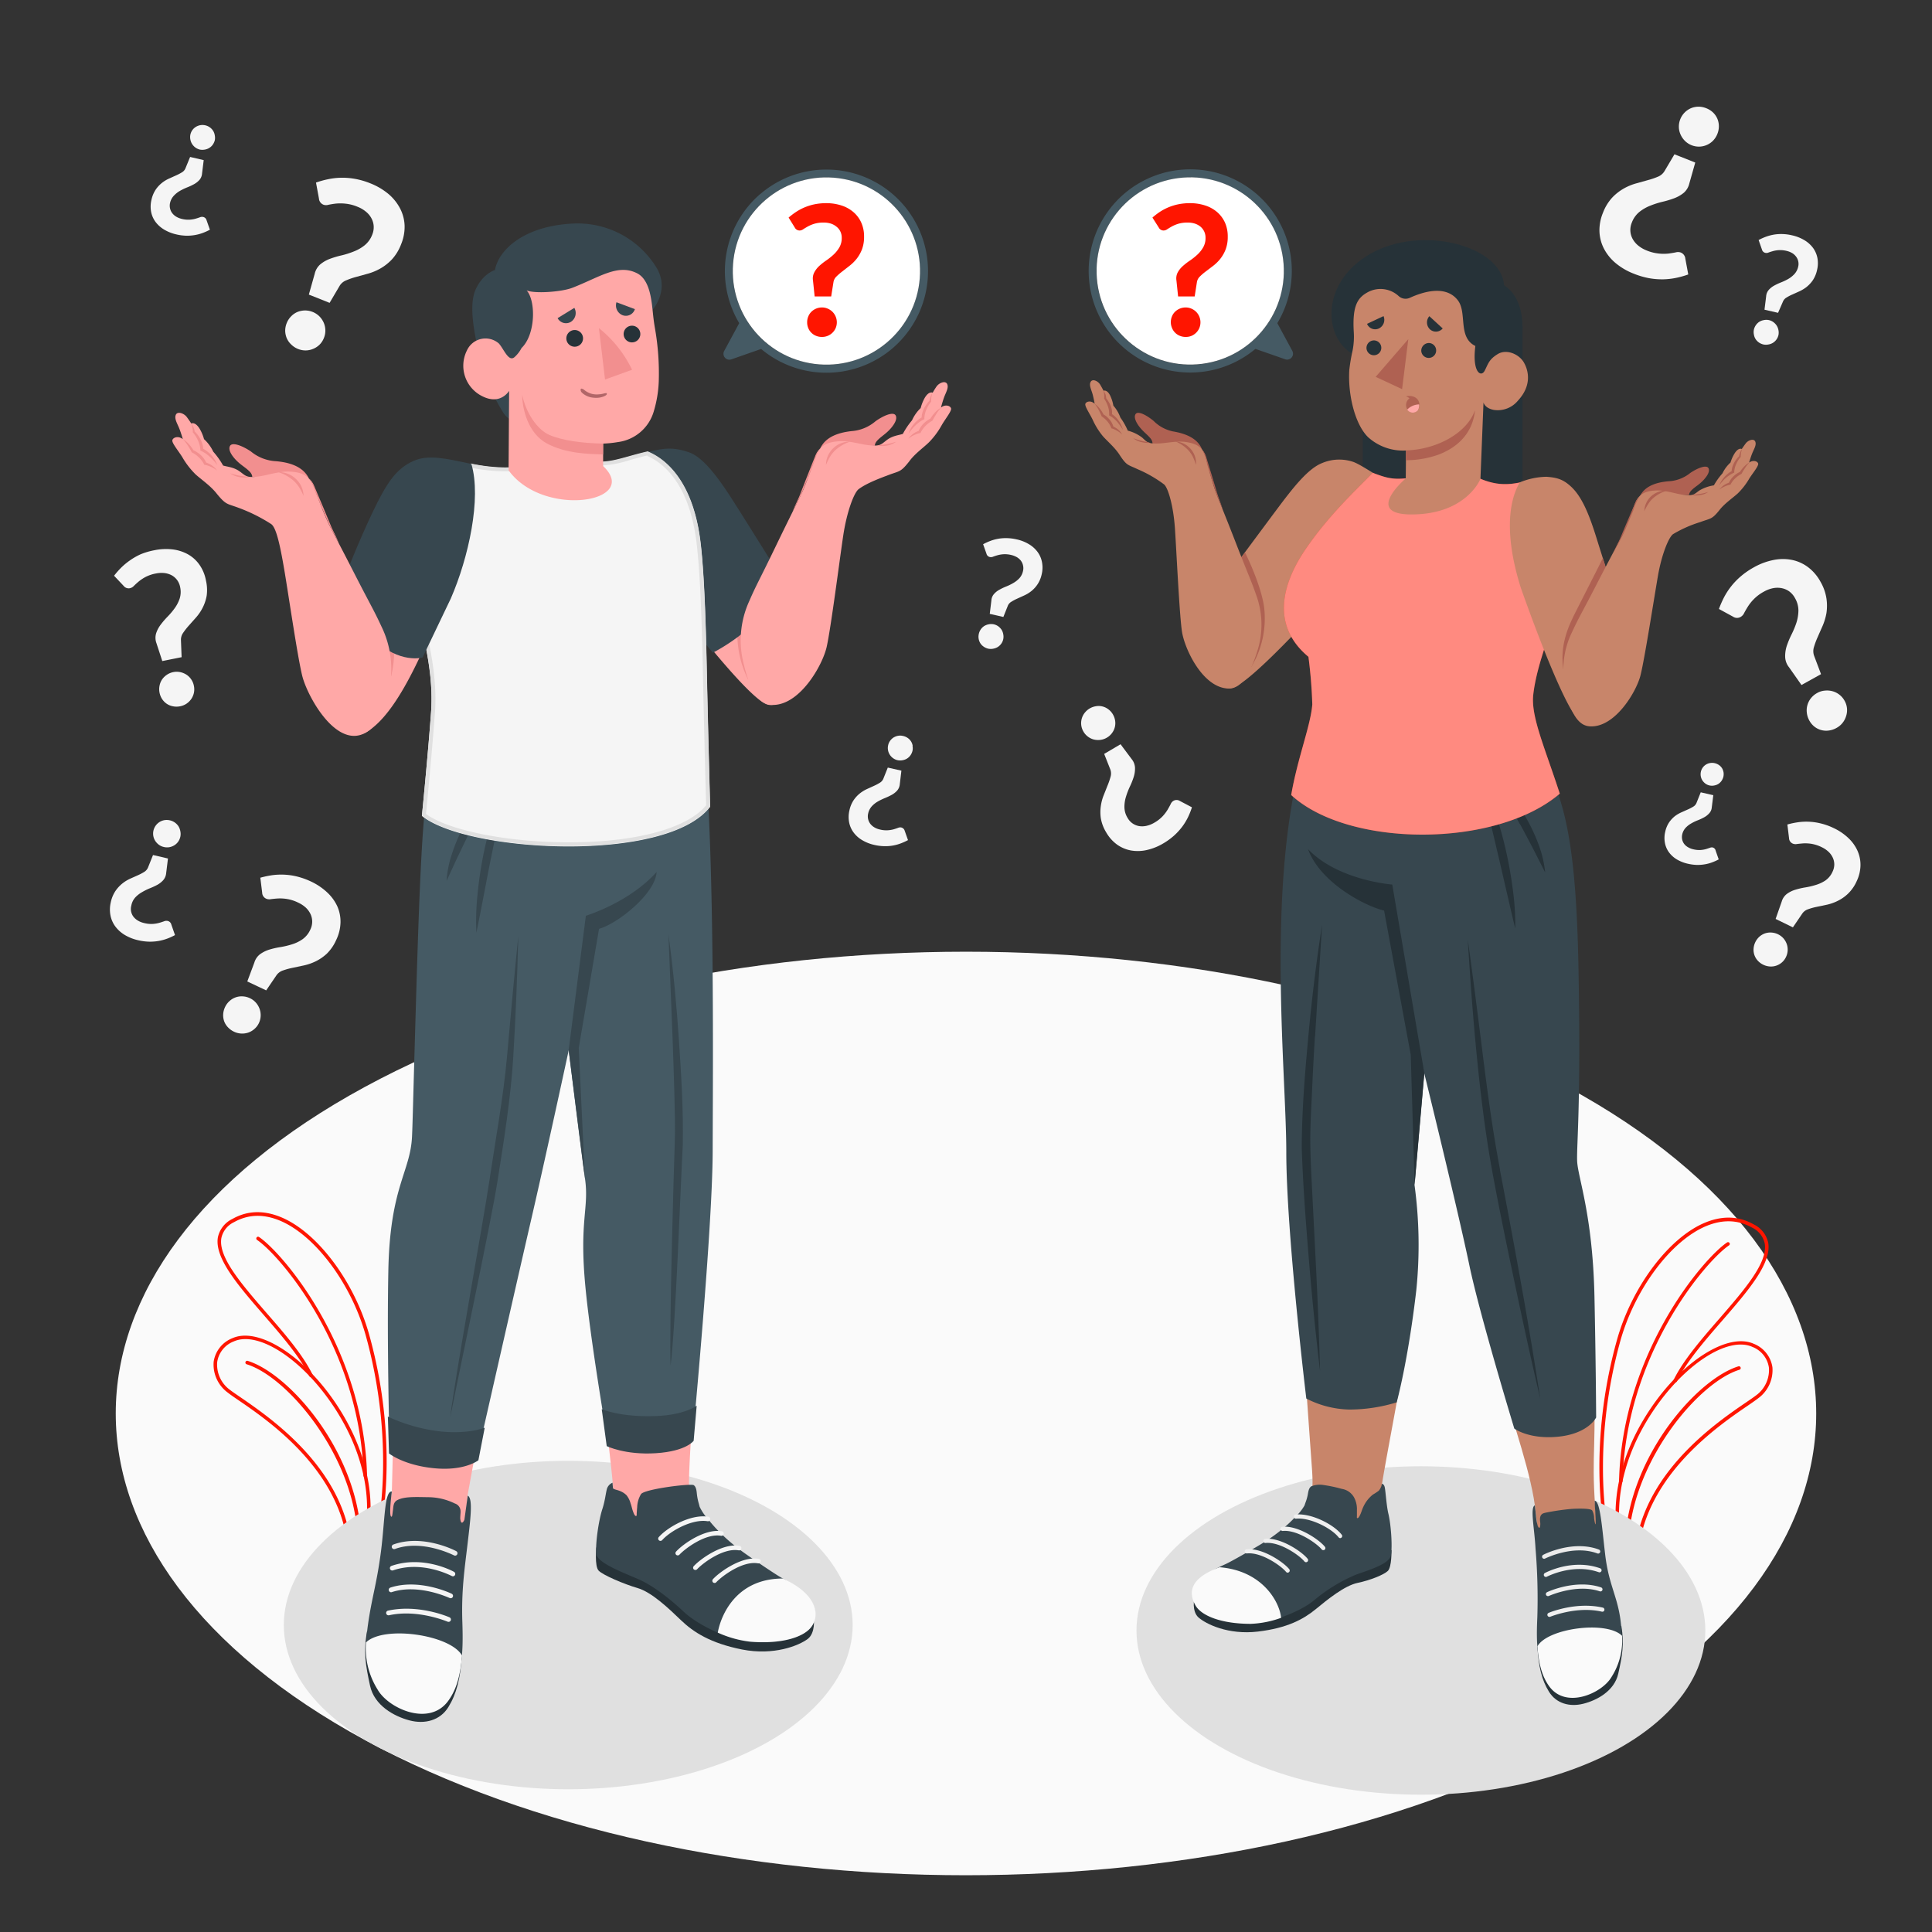 <svg xmlns="http://www.w3.org/2000/svg" viewBox="0 0 500 500"><rect x="0" y="0" width="500" height="500" fill="#333333" stroke="none"/><g id="freepik--Floor--inject-62"><path id="freepik--floor--inject-62" d="M94.4,281.31c-85.93,46.66-85.92,122.32,0,169s225.26,46.66,311.19,0,85.92-122.32,0-169S180.34,234.64,94.4,281.31Z" style="fill:#fafafa"></path></g><g id="freepik--Symbols--inject-62"><g id="freepik--question-marks--inject-62"><path id="freepik--question-mark--inject-62" d="M461.53,242.82a4.54,4.54,0,0,0-3.15-1.48,4.34,4.34,0,0,0-1.66.24,4.43,4.43,0,0,0-1.43.87,4.66,4.66,0,0,0-1.47,3.12,4.14,4.14,0,0,0,.24,1.65,4.07,4.07,0,0,0,.87,1.42,4.72,4.72,0,0,0,3.15,1.49,4.3,4.3,0,0,0,3.1-1.08,4.18,4.18,0,0,0,1.05-1.42,4.37,4.37,0,0,0,.16-3.37A4.63,4.63,0,0,0,461.53,242.82Zm19.2-22.62a10.37,10.37,0,0,0-2.38-3.32,14.35,14.35,0,0,0-3.87-2.61,16.63,16.63,0,0,0-3.28-1.17,15.46,15.46,0,0,0-3.07-.44,15.3,15.3,0,0,0-2.89.15,21,21,0,0,0-2.67.57l.43,3.52a1.59,1.59,0,0,0,1,1.44,1.93,1.93,0,0,0,1.05.09c.44-.06,1-.11,1.58-.16a10.54,10.54,0,0,1,2.11.1,9.53,9.53,0,0,1,2.7.87,6.78,6.78,0,0,1,1.77,1.19,5,5,0,0,1,1.12,1.55,4.21,4.21,0,0,1,.38,1.75,4.38,4.38,0,0,1-.45,1.87,5.51,5.51,0,0,1-1.82,2.25A9.28,9.28,0,0,1,470,229a18.91,18.91,0,0,1-2.72.65,19.24,19.24,0,0,0-2.61.6,7.13,7.13,0,0,0-2.18,1.06,3.81,3.81,0,0,0-1.38,2l-1.58,4.51L464,240l2.42-3.56a2.94,2.94,0,0,1,1.52-1.13,15.58,15.58,0,0,1,2.24-.62l2.66-.56a12,12,0,0,0,2.79-1,10.48,10.48,0,0,0,2.65-1.86,10.28,10.28,0,0,0,2.21-3.18,10,10,0,0,0,1-4.06A9,9,0,0,0,480.73,220.2Z" style="fill:#f5f5f5"></path><path id="freepik--question-mark--inject-62" d="M286.45,190.91a4.36,4.36,0,0,0,1.33-1.19,4.25,4.25,0,0,0,.82-3.18,4.72,4.72,0,0,0-.58-1.65,4.41,4.41,0,0,0-1.17-1.32,4.22,4.22,0,0,0-1.49-.73,4.06,4.06,0,0,0-1.67-.08,4.6,4.6,0,0,0-3,1.76,4.3,4.3,0,0,0-.28,4.84,4.29,4.29,0,0,0,1.17,1.3,4.35,4.35,0,0,0,1.52.73,4.71,4.71,0,0,0,1.68.09A4.31,4.31,0,0,0,286.45,190.91Zm18.92,16.39a1.59,1.59,0,0,0-1.75,0,1.83,1.83,0,0,0-.66.82c-.2.39-.45.86-.76,1.39a10.48,10.48,0,0,1-1.27,1.69,9.27,9.27,0,0,1-2.24,1.74,6.89,6.89,0,0,1-2,.79,5.16,5.16,0,0,1-1.91.06,4.39,4.39,0,0,1-1.66-.68,4.23,4.23,0,0,1-1.29-1.42,5.46,5.46,0,0,1-.83-2.77,8.8,8.8,0,0,1,.39-2.69,19.8,19.8,0,0,1,1-2.62,18.69,18.69,0,0,0,1-2.5,7.2,7.2,0,0,0,.35-2.4,3.81,3.81,0,0,0-.88-2.27L290,192.61l-4.24,2.5,1.58,4a3,3,0,0,1,.08,1.89,18.54,18.54,0,0,1-.75,2.2l-1,2.52a12,12,0,0,0-.77,2.85,10.64,10.64,0,0,0,0,3.23,10.35,10.35,0,0,0,1.39,3.63,10.09,10.09,0,0,0,2.78,3.13,9,9,0,0,0,3.57,1.53,10.43,10.43,0,0,0,4.08-.09,14.53,14.53,0,0,0,4.34-1.73,17.36,17.36,0,0,0,2.82-2.05,16.41,16.41,0,0,0,2.09-2.29,15.51,15.51,0,0,0,1.5-2.47,19,19,0,0,0,1-2.53Z" style="fill:#f5f5f5"></path><path id="freepik--question-mark--inject-62" d="M430.77,44.29a3.55,3.55,0,0,1-1.69,1.44,20,20,0,0,1-2.59.88l-3.08.86a14.3,14.3,0,0,0-3.21,1.34,12.89,12.89,0,0,0-3,2.37,12.23,12.23,0,0,0-2.36,3.9,11.74,11.74,0,0,0-.9,4.84,10.46,10.46,0,0,0,1.15,4.41,12.22,12.22,0,0,0,3,3.73,16.66,16.66,0,0,0,4.73,2.77A20.77,20.77,0,0,0,426.81,72a19.25,19.25,0,0,0,3.64.29,18.6,18.6,0,0,0,3.38-.39,23.22,23.22,0,0,0,3.09-.87l-.76-4.1a1.88,1.88,0,0,0-1.27-1.61,2.2,2.2,0,0,0-1.24,0q-.76.15-1.83.3a11.9,11.9,0,0,1-2.49,0,11.17,11.17,0,0,1-3.23-.82,8.2,8.2,0,0,1-2.16-1.27,5.92,5.92,0,0,1-1.43-1.73,4.87,4.87,0,0,1-.57-2,5,5,0,0,1,.39-2.23,6.49,6.49,0,0,1,2-2.77,10.88,10.88,0,0,1,2.78-1.58,22.73,22.73,0,0,1,3.14-1,24.55,24.55,0,0,0,3-.9,8.82,8.82,0,0,0,2.48-1.4,4.57,4.57,0,0,0,1.47-2.46l1.53-5.39-5.38-2.14ZM444.44,30.7a5,5,0,0,0-1.13-1.61A5.35,5.35,0,0,0,441.55,28a5.28,5.28,0,0,0-2-.39,5.14,5.14,0,0,0-1.92.39,5.19,5.19,0,0,0-3.14,4.87,5,5,0,0,0,.43,1.93A5.4,5.4,0,0,0,436,36.4a5.13,5.13,0,0,0,7.34,0,5.34,5.34,0,0,0,1.11-1.73,5.28,5.28,0,0,0,.39-2A5.06,5.06,0,0,0,444.44,30.7Z" style="fill:#f5f5f5"></path><path id="freepik--question-mark--inject-62" d="M478,183.35a4.88,4.88,0,0,0-.63-2,5.11,5.11,0,0,0-3.11-2.46,5.34,5.34,0,0,0-2-.16,4.79,4.79,0,0,0-2,.63,5.26,5.26,0,0,0-1.6,1.35,5,5,0,0,0-.9,1.76,4.92,4.92,0,0,0-.15,2,5.27,5.27,0,0,0,.64,2,5.18,5.18,0,0,0,1.33,1.59,4.89,4.89,0,0,0,3.69,1,5.44,5.44,0,0,0,2-.66,5.18,5.18,0,0,0,2.5-3.07A5,5,0,0,0,478,183.35Zm-8.51-13.63a3.53,3.53,0,0,1-.05-2.23,19.55,19.55,0,0,1,.95-2.56c.4-.92.83-1.9,1.29-2.93a15,15,0,0,0,1-3.33,13,13,0,0,0,0-3.8,12.35,12.35,0,0,0-1.53-4.3,11.78,11.78,0,0,0-3.18-3.75,10.39,10.39,0,0,0-4.15-1.9,12.1,12.1,0,0,0-4.8,0,17,17,0,0,0-5.15,1.92,20.06,20.06,0,0,0-3.36,2.32,18.37,18.37,0,0,0-2.53,2.64,18,18,0,0,0-1.84,2.86,26.47,26.47,0,0,0-1.28,2.94l3.66,2a1.84,1.84,0,0,0,2.05,0,2.21,2.21,0,0,0,.81-.94c.24-.46.55-1,.93-1.61a11.26,11.26,0,0,1,1.54-1.95,10.9,10.9,0,0,1,2.68-2,7.84,7.84,0,0,1,2.35-.88,5.82,5.82,0,0,1,2.24,0,5,5,0,0,1,1.94.84,5.16,5.16,0,0,1,1.47,1.71,6.42,6.42,0,0,1,.9,3.27,11.07,11.07,0,0,1-.53,3.16,23.42,23.42,0,0,1-1.25,3,23.5,23.5,0,0,0-1.22,2.91A8.5,8.5,0,0,0,462,170a4.5,4.5,0,0,0,1,2.69l3.22,4.59,5.06-2.81Z" style="fill:#f5f5f5"></path><path id="freepik--question-mark--inject-62" d="M443.23,219.32a1.25,1.25,0,0,0-.71.09l-1,.33a7.36,7.36,0,0,1-1.41.24,6.42,6.42,0,0,1-1.91-.19,4.58,4.58,0,0,1-1.34-.53,3.22,3.22,0,0,1-1-.86,3,3,0,0,1-.51-1.11,3.19,3.19,0,0,1,0-1.3,3.73,3.73,0,0,1,.88-1.74,6,6,0,0,1,1.45-1.14,11.57,11.57,0,0,1,1.7-.82,13.26,13.26,0,0,0,1.65-.77,4.8,4.8,0,0,0,1.28-1A2.53,2.53,0,0,0,443,209l.4-3.2-3.25-.75-1.08,2.7a2,2,0,0,1-.84,1,11.34,11.34,0,0,1-1.4.73l-1.68.75a8.62,8.62,0,0,0-1.7,1,7.46,7.46,0,0,0-1.49,1.61,7,7,0,0,0-1,2.42,6.81,6.81,0,0,0-.09,2.83,6,6,0,0,0,1,2.41,7.05,7.05,0,0,0,2,1.86,9.76,9.76,0,0,0,2.93,1.17,11.77,11.77,0,0,0,2.34.31,10.87,10.87,0,0,0,2.09-.16,9.74,9.74,0,0,0,1.89-.51,12.94,12.94,0,0,0,1.68-.76l-.79-2.26A1.06,1.06,0,0,0,443.23,219.32Zm2.82-19.45a3.13,3.13,0,0,0-.39-1.06,3,3,0,0,0-.78-.81,3.14,3.14,0,0,0-2.3-.53,2.89,2.89,0,0,0-1.06.39,2.86,2.86,0,0,0-.83.76,2.94,2.94,0,0,0-.5,1.09,3,3,0,0,0,.38,2.25,3.41,3.41,0,0,0,.78.83,2.92,2.92,0,0,0,1.09.49,2.87,2.87,0,0,0,1.2,0,2.93,2.93,0,0,0,1.07-.4,3,3,0,0,0,.81-.78,3.3,3.3,0,0,0,.49-1.08A3.2,3.2,0,0,0,446.05,199.87Z" style="fill:#f5f5f5"></path><path id="freepik--question-mark--inject-62" d="M259.22,163a3.81,3.81,0,0,0-.85-.9,3.22,3.22,0,0,0-1.19-.53,3.17,3.17,0,0,0-1.3,0,3.45,3.45,0,0,0-1.16.44,3.23,3.23,0,0,0-.88.85,3.38,3.38,0,0,0-.52,1.18,3.22,3.22,0,0,0,.39,2.43,3,3,0,0,0,.86.88,3.29,3.29,0,0,0,1.19.53,3.37,3.37,0,0,0,1.3,0,3.55,3.55,0,0,0,1.15-.43,3.4,3.4,0,0,0,.9-.84,3.17,3.17,0,0,0,.53-1.18,3.3,3.3,0,0,0,0-1.29A3.22,3.22,0,0,0,259.22,163Zm10.44-17.54a6.49,6.49,0,0,0-1.14-2.62,7.61,7.61,0,0,0-2.23-2,10.37,10.37,0,0,0-3.19-1.25,12.25,12.25,0,0,0-2.53-.32,11.07,11.07,0,0,0-2.27.17,11.25,11.25,0,0,0-2.05.57,14.54,14.54,0,0,0-1.82.84l.87,2.45a1.14,1.14,0,0,0,.94.87,1.39,1.39,0,0,0,.77-.1c.3-.11.67-.24,1.1-.36a7.53,7.53,0,0,1,1.53-.27,6.88,6.88,0,0,1,2.07.19,5.55,5.55,0,0,1,1.46.57,3.66,3.66,0,0,1,1.05.93,3.11,3.11,0,0,1,.54,1.2,3.06,3.06,0,0,1,0,1.41,4,4,0,0,1-.94,1.9,6.77,6.77,0,0,1-1.57,1.24,13.62,13.62,0,0,1-1.84.9,14,14,0,0,0-1.78.85,4.93,4.93,0,0,0-1.39,1.11,2.74,2.74,0,0,0-.67,1.65l-.42,3.48,3.52.8,1.17-2.94a2.14,2.14,0,0,1,.91-1,11.52,11.52,0,0,1,1.5-.8l1.82-.83a8.91,8.91,0,0,0,1.85-1.13,7.8,7.8,0,0,0,1.6-1.76,7.63,7.63,0,0,0,1.08-2.63A7.28,7.28,0,0,0,269.66,145.46Z" style="fill:#f5f5f5"></path><path id="freepik--question-mark--inject-62" d="M233.2,214.14a1.48,1.48,0,0,0-.77.1c-.31.12-.67.24-1.1.37a7.58,7.58,0,0,1-1.53.26,6.83,6.83,0,0,1-2.07-.19,4.83,4.83,0,0,1-1.46-.57,3.66,3.66,0,0,1-1.05-.93,3.13,3.13,0,0,1-.55-1.2,3.21,3.21,0,0,1,0-1.41,4.07,4.07,0,0,1,.95-1.9,6.51,6.51,0,0,1,1.56-1.24,15.06,15.06,0,0,1,1.85-.9,17.32,17.32,0,0,0,1.78-.84,5.48,5.48,0,0,0,1.39-1.11,2.93,2.93,0,0,0,.67-1.66l.41-3.48-3.52-.79-1.17,2.93a2.17,2.17,0,0,1-.9,1,12.38,12.38,0,0,1-1.51.8l-1.82.83a8.8,8.8,0,0,0-1.85,1.14,8,8,0,0,0-1.6,1.75,7.63,7.63,0,0,0-1.08,2.63,7.44,7.44,0,0,0-.08,3.07,6.49,6.49,0,0,0,1.14,2.62,7.46,7.46,0,0,0,2.23,2,10.47,10.47,0,0,0,3.19,1.25,12.34,12.34,0,0,0,2.54.32,11.13,11.13,0,0,0,2.27-.17,11.25,11.25,0,0,0,2.05-.57,16,16,0,0,0,1.82-.83l-.87-2.46A1.19,1.19,0,0,0,233.2,214.14Zm3-21.13a3,3,0,0,0-.43-1.14,3.09,3.09,0,0,0-.85-.88,3.25,3.25,0,0,0-1.2-.52,3.13,3.13,0,0,0-1.29-.05,3.46,3.46,0,0,0-1.15.43,3.27,3.27,0,0,0-.9.84,3,3,0,0,0-.53,1.18,3.21,3.21,0,0,0,.42,2.44,3.3,3.3,0,0,0,.85.9,3.17,3.17,0,0,0,1.18.53,3.22,3.22,0,0,0,1.31,0,3.13,3.13,0,0,0,1.15-.44,3,3,0,0,0,.88-.85,3.3,3.3,0,0,0,.52-1.18A3.13,3.13,0,0,0,236.15,193Z" style="fill:#f5f5f5"></path><path id="freepik--question-mark--inject-62" d="M459.81,84.27a3.38,3.38,0,0,0-.84-.89,3.1,3.1,0,0,0-1.18-.54,3.23,3.23,0,0,0-1.31,0,3.43,3.43,0,0,0-1.16.43,3.23,3.23,0,0,0-.88.85,3.27,3.27,0,0,0-.53,1.17,3.18,3.18,0,0,0,0,1.3,3.12,3.12,0,0,0,.42,1.14,3.26,3.26,0,0,0,.85.89,3.47,3.47,0,0,0,1.19.53,3.37,3.37,0,0,0,1.3,0,3.24,3.24,0,0,0,1.15-.42,3.2,3.2,0,0,0,1.44-2,3.3,3.3,0,0,0,0-1.29A3.27,3.27,0,0,0,459.81,84.27Zm10.54-17.48a6.62,6.62,0,0,0-1.13-2.62,7.74,7.74,0,0,0-2.22-2,10.79,10.79,0,0,0-3.18-1.26,12.43,12.43,0,0,0-2.54-.34,11.84,11.84,0,0,0-2.27.16,12.11,12.11,0,0,0-2.05.56,15.36,15.36,0,0,0-1.83.83l.86,2.46a1.17,1.17,0,0,0,.94.87,1.3,1.3,0,0,0,.77-.1c.3-.11.67-.23,1.1-.35a6.88,6.88,0,0,1,3.6-.06,5.06,5.06,0,0,1,1.45.58,3.66,3.66,0,0,1,1,.93,3.09,3.09,0,0,1,.51,2.61,4.11,4.11,0,0,1-1,1.9,7,7,0,0,1-1.57,1.24,14.94,14.94,0,0,1-1.85.88,14.86,14.86,0,0,0-1.79.84,5.24,5.24,0,0,0-1.39,1.1,2.81,2.81,0,0,0-.68,1.65l-.43,3.48,3.51.81L461.45,78a2.14,2.14,0,0,1,.91-1,11.14,11.14,0,0,1,1.51-.79l1.82-.82a9.25,9.25,0,0,0,1.86-1.13,8.21,8.21,0,0,0,1.61-1.74,7.83,7.83,0,0,0,1.09-2.63A7.46,7.46,0,0,0,470.35,66.79Z" style="fill:#f5f5f5"></path><path id="freepik--question-mark--inject-62" d="M87.33,234.63A11.4,11.4,0,0,0,84.72,231a16,16,0,0,0-4.25-2.87,19,19,0,0,0-3.61-1.29,17.09,17.09,0,0,0-3.38-.48,17.45,17.45,0,0,0-3.17.16,25.39,25.39,0,0,0-2.94.63l.48,3.87a1.74,1.74,0,0,0,1.09,1.58,2,2,0,0,0,1.16.1c.48-.06,1.05-.12,1.72-.17a11.29,11.29,0,0,1,2.33.11,10.06,10.06,0,0,1,3,.95,7.57,7.57,0,0,1,2,1.31,5.62,5.62,0,0,1,1.23,1.7,4.63,4.63,0,0,1-.08,4,6.07,6.07,0,0,1-2,2.47,9.87,9.87,0,0,1-2.69,1.31,21.7,21.7,0,0,1-3,.72,21,21,0,0,0-2.88.65,8.32,8.32,0,0,0-2.39,1.17,4.26,4.26,0,0,0-1.52,2.21L64,254l4.89,2.31,2.66-3.91a3.32,3.32,0,0,1,1.67-1.24,18.37,18.37,0,0,1,2.46-.68l2.93-.62a13.48,13.48,0,0,0,3.07-1.06,11.84,11.84,0,0,0,2.91-2A11.33,11.33,0,0,0,87,243.28a11.08,11.08,0,0,0,1.12-4.46A9.83,9.83,0,0,0,87.33,234.63Zm-21.1,24.86a4.68,4.68,0,0,0-1.56-1.16,4.75,4.75,0,0,0-1.9-.47,4.61,4.61,0,0,0-3.39,1.23,4.76,4.76,0,0,0-1.14,1.55,4.88,4.88,0,0,0-.48,1.87,4.73,4.73,0,0,0,.26,1.81,4.53,4.53,0,0,0,1,1.57A5.11,5.11,0,0,0,60.56,267a4.93,4.93,0,0,0,1.88.48,5,5,0,0,0,1.82-.25,4.81,4.81,0,0,0,1.59-.94A4.64,4.64,0,0,0,67,264.78a4.8,4.8,0,0,0,.17-3.71A5,5,0,0,0,66.23,259.49Z" style="fill:#f5f5f5"></path><path id="freepik--question-mark--inject-62" d="M103.53,53.93a12.46,12.46,0,0,0-3-3.73,17.15,17.15,0,0,0-4.73-2.77,20,20,0,0,0-3.93-1.14,18.17,18.17,0,0,0-7,.1,23.65,23.65,0,0,0-3.09.86l.76,4.1A1.86,1.86,0,0,0,83.77,53,2.16,2.16,0,0,0,85,53c.51-.11,1.12-.21,1.84-.3a11.78,11.78,0,0,1,2.48,0,10.86,10.86,0,0,1,3.23.82,7.79,7.79,0,0,1,2.16,1.27,5.53,5.53,0,0,1,1.43,1.73,4.83,4.83,0,0,1,.57,2,5.06,5.06,0,0,1-.38,2.22,6.51,6.51,0,0,1-2,2.77,10.65,10.65,0,0,1-2.79,1.58,22,22,0,0,1-3.14,1,22.94,22.94,0,0,0-3,.89,8.6,8.6,0,0,0-2.48,1.41,4.58,4.58,0,0,0-1.47,2.45l-1.52,5.4,5.37,2.14L87.88,74a3.47,3.47,0,0,1,1.7-1.44,19.3,19.3,0,0,1,2.58-.89l3.08-.85a14.3,14.3,0,0,0,3.21-1.34,12.89,12.89,0,0,0,3-2.37,12.23,12.23,0,0,0,2.36-3.9,11.8,11.8,0,0,0,.9-4.84A10.4,10.4,0,0,0,103.53,53.93ZM82.66,81.87a5.29,5.29,0,0,0-3.8-1.52,5.38,5.38,0,0,0-1.94.41,5,5,0,0,0-1.6,1.13,5.16,5.16,0,0,0-1.12,1.73,5.28,5.28,0,0,0-.39,2,5.2,5.2,0,0,0,.4,1.9,4.91,4.91,0,0,0,1.13,1.61A5.37,5.37,0,0,0,77.1,90.3a5.28,5.28,0,0,0,2,.39,5,5,0,0,0,1.93-.4A5.13,5.13,0,0,0,82.7,89.2a5,5,0,0,0,1.13-1.74,4.94,4.94,0,0,0,.37-2,5.18,5.18,0,0,0-.42-1.94A5.41,5.41,0,0,0,82.66,81.87Z" style="fill:#f5f5f5"></path><path id="freepik--question-mark--inject-62" d="M49.49,175.83a4.33,4.33,0,0,0-1.23-1.22,4.87,4.87,0,0,0-1.59-.66,4.56,4.56,0,0,0-3.51.7,4.61,4.61,0,0,0-1.23,1.22,4.4,4.4,0,0,0-.64,1.59,4.55,4.55,0,0,0,0,1.8,4.61,4.61,0,0,0,.68,1.68,4.46,4.46,0,0,0,1.2,1.21,4.29,4.29,0,0,0,1.59.64,4.7,4.7,0,0,0,1.83,0,4.47,4.47,0,0,0,1.68-.68,4.72,4.72,0,0,0,1.23-1.21,4.56,4.56,0,0,0,.68-1.58,4.46,4.46,0,0,0,0-1.82A4.36,4.36,0,0,0,49.49,175.83Zm3.8-25.64a10.27,10.27,0,0,0-1.65-4,9,9,0,0,0-2.94-2.7,10.9,10.9,0,0,0-4-1.3,14.82,14.82,0,0,0-4.79.22,18.39,18.39,0,0,0-3.43,1A16.65,16.65,0,0,0,33.67,145a17.06,17.06,0,0,0-2.29,1.89A21.14,21.14,0,0,0,29.52,149L32,151.63a1.63,1.63,0,0,0,1.7.58,1.91,1.91,0,0,0,.93-.56c.32-.32.72-.69,1.2-1.1a11,11,0,0,1,1.8-1.21,9.68,9.68,0,0,1,2.76-.93,7.17,7.17,0,0,1,2.2-.1,5.33,5.33,0,0,1,1.87.59,4.37,4.37,0,0,1,1.38,1.22,4.42,4.42,0,0,1,.78,1.82,5.77,5.77,0,0,1-.13,3,9.61,9.61,0,0,1-1.29,2.48,19.33,19.33,0,0,1-1.86,2.2,21,21,0,0,0-1.79,2.09,7.59,7.59,0,0,0-1.15,2.22,4,4,0,0,0,.08,2.5L42,171.08l5-1-.17-4.42a3.06,3.06,0,0,1,.56-1.87,18.08,18.08,0,0,1,1.47-1.88l1.86-2.09a12.07,12.07,0,0,0,1.71-2.51,11.13,11.13,0,0,0,1.06-3.15A10.89,10.89,0,0,0,53.29,150.19Z" style="fill:#f5f5f5"></path><path id="freepik--question-mark--inject-62" d="M43.3,238.32a1.55,1.55,0,0,0-.84.11c-.34.12-.74.26-1.21.39a8.33,8.33,0,0,1-1.69.29,7.36,7.36,0,0,1-2.27-.23,5.4,5.4,0,0,1-1.6-.63,4.1,4.1,0,0,1-1.15-1,3.33,3.33,0,0,1-.56-2.86A4.32,4.32,0,0,1,35,232.27a7.37,7.37,0,0,1,1.72-1.36,15.91,15.91,0,0,1,2-1,17.81,17.81,0,0,0,2-.92,6,6,0,0,0,1.53-1.21A3.2,3.2,0,0,0,43,226l.47-3.82-3.87-.9-1.29,3.22a2.45,2.45,0,0,1-1,1.16,13.39,13.39,0,0,1-1.66.87l-2,.89a9.85,9.85,0,0,0-2,1.24,9.14,9.14,0,0,0-1.77,1.92,8.42,8.42,0,0,0-1.2,2.89,8.09,8.09,0,0,0-.1,3.38,7.08,7.08,0,0,0,1.23,2.87,8.45,8.45,0,0,0,2.44,2.22,11.7,11.7,0,0,0,3.5,1.39,13.56,13.56,0,0,0,2.79.37,12.64,12.64,0,0,0,2.5-.18,12.86,12.86,0,0,0,2.25-.61,16,16,0,0,0,2-.91l-.94-2.7A1.27,1.27,0,0,0,43.3,238.32Zm3.37-23.2a3.61,3.61,0,0,0-.47-1.26A3.59,3.59,0,0,0,44,212.31a3.65,3.65,0,0,0-1.43-.06,3.54,3.54,0,0,0-2.89,4.1,3.56,3.56,0,0,0,.49,1.26,4,4,0,0,0,.93,1,3.43,3.43,0,0,0,1.3.59,3.51,3.51,0,0,0,1.44.05,3.67,3.67,0,0,0,1.26-.48,3.47,3.47,0,0,0,1-.93,3.56,3.56,0,0,0,.57-1.29A3.43,3.43,0,0,0,46.67,215.12Z" style="fill:#f5f5f5"></path><path id="freepik--question-mark--inject-62" d="M52.52,56.14a1.37,1.37,0,0,0-.77.09c-.3.11-.67.23-1.1.36a7.58,7.58,0,0,1-1.53.26,6.87,6.87,0,0,1-2.07-.2,5,5,0,0,1-1.45-.58,3.68,3.68,0,0,1-1.05-.94,3,3,0,0,1-.54-1.2,3.07,3.07,0,0,1,0-1.41,4,4,0,0,1,1-1.89,6.77,6.77,0,0,1,1.57-1.24,15,15,0,0,1,1.85-.89,14.69,14.69,0,0,0,1.78-.83,5.33,5.33,0,0,0,1.4-1.1,2.84,2.84,0,0,0,.68-1.66l.43-3.47-3.52-.82L48,43.55a2.14,2.14,0,0,1-.91,1.05,12.4,12.4,0,0,1-1.51.79l-1.82.82a8.57,8.57,0,0,0-1.86,1.13,8,8,0,0,0-1.61,1.74,7.83,7.83,0,0,0-1.09,2.63,7.46,7.46,0,0,0-.1,3.07,6.48,6.48,0,0,0,1.13,2.62,7.75,7.75,0,0,0,2.22,2,10.68,10.68,0,0,0,3.18,1.26,12.43,12.43,0,0,0,2.54.34,11.82,11.82,0,0,0,2.27-.17,11.23,11.23,0,0,0,2.05-.55,15.36,15.36,0,0,0,1.83-.83L53.46,57A1.16,1.16,0,0,0,52.52,56.14ZM55.58,35a3.12,3.12,0,0,0-.42-1.14,3.27,3.27,0,0,0-2-1.42,3.37,3.37,0,0,0-1.3-.05,3.46,3.46,0,0,0-1.15.43,3.26,3.26,0,0,0-.91.83,3.17,3.17,0,0,0-.53,1.18,3.3,3.3,0,0,0,0,1.29,3.22,3.22,0,0,0,.45,1.15,3.26,3.26,0,0,0,2,1.44,3.41,3.41,0,0,0,1.31,0,3.13,3.13,0,0,0,1.15-.44,3,3,0,0,0,.89-.84,3.4,3.4,0,0,0,.53-1.18A3.31,3.31,0,0,0,55.58,35Z" style="fill:#f5f5f5"></path></g></g><g id="freepik--Plants--inject-62"><g id="freepik--plants--inject-62"><path d="M424.07,398.75l-.18,0-5.11-1.91a.43.43,0,0,1-.28-.32c0-.14-3.16-14.3,8.54-31.8,8.35-12.5,20.14-19.94,26.83-16.95a7.75,7.75,0,0,1,4.83,6.07,9,9,0,0,1-3.71,8.05c-.6.47-1.52,1.11-2.69,1.91-7.24,4.94-24.19,16.52-27.8,34.61a.46.46,0,0,1-.23.31A.36.36,0,0,1,424.07,398.75Zm-4.73-2.7,4.37,1.63c3.91-18.16,20.81-29.71,28.07-34.67,1.16-.79,2.07-1.41,2.65-1.86a8.1,8.1,0,0,0,3.36-7.23,6.78,6.78,0,0,0-4.29-5.35c-6.3-2.81-17.59,4.49-25.7,16.62C417.15,381.12,419,394.16,419.34,396.05Z" style="fill:#FF1500"></path><path d="M421.17,397.67h-.06a.46.46,0,0,1-.42-.49c1.87-21.38,18.82-40.38,29.21-43.57a.46.46,0,0,1,.27.88c-10.27,3.14-26.79,22.49-28.57,42.77A.46.46,0,0,1,421.17,397.67Z" style="fill:#FF1500"></path><path d="M419,396.84a.49.49,0,0,1-.2,0l-3.44-1.46a.45.45,0,0,1-.27-.33c-.05-.21-4.17-21.26,3.37-48.24,3.83-13.74,13.44-26.53,22.83-30.4,4.51-1.86,8.74-1.71,12.56.46a6.86,6.86,0,0,1,3.76,4.76c.92,5.36-5.29,12.52-11.87,20.11-4.61,5.31-9.37,10.79-11.81,15.83a.46.46,0,0,1-.82-.4c2.5-5.14,7.3-10.68,11.94-16,6.43-7.42,12.51-14.43,11.66-19.35a5.93,5.93,0,0,0-3.31-4.13c-3.56-2-7.52-2.16-11.77-.41-9.15,3.77-18.53,16.31-22.3,29.8-7,25.25-3.82,45.22-3.39,47.59l3.22,1.36a.45.45,0,0,1-.16.87Z" style="fill:#FF1500"></path><path d="M419.45,383.76h0a.44.44,0,0,1-.44-.46c.81-33.31,22-57.79,27.95-61.75a.45.45,0,1,1,.51.75c-5.84,3.91-26.75,28.08-27.55,61A.46.46,0,0,1,419.45,383.76Z" style="fill:#FF1500"></path></g><g id="freepik--plants--inject-62"><path d="M89.73,397.28a.46.46,0,0,1-.23-.31c-3.61-18.09-20.56-29.67-27.8-34.61-1.17-.8-2.09-1.43-2.69-1.91a9,9,0,0,1-3.71-8.05,7.77,7.77,0,0,1,4.83-6.07c6.69-3,18.48,4.46,26.83,16.95,11.7,17.5,8.58,31.66,8.54,31.8a.47.47,0,0,1-.28.33l-5.11,1.9-.18,0A.36.36,0,0,1,89.73,397.28Zm-3.53-33.5c-8.11-12.13-19.4-19.43-25.7-16.62a6.78,6.78,0,0,0-4.29,5.35,8.09,8.09,0,0,0,3.36,7.23c.58.45,1.49,1.07,2.65,1.86,7.26,5,24.16,16.51,28.07,34.67l4.37-1.63C95,392.75,96.85,379.71,86.2,363.78Z" style="fill:#FF1500"></path><path d="M92.83,396.26h.06a.47.47,0,0,0,.42-.5c-1.87-21.38-18.82-40.38-29.21-43.57a.46.46,0,0,0-.57.31.45.45,0,0,0,.3.57c10.27,3.14,26.79,22.49,28.57,42.77A.46.46,0,0,0,92.83,396.26Z" style="fill:#FF1500"></path><path d="M95,395.43a.36.36,0,0,0,.2,0l3.44-1.46a.44.44,0,0,0,.27-.32c0-.21,4.17-21.27-3.37-48.25-3.83-13.74-13.43-26.53-22.83-30.4-4.51-1.86-8.74-1.71-12.56.46a6.86,6.86,0,0,0-3.76,4.76c-.92,5.36,5.29,12.52,11.87,20.11,4.61,5.31,9.37,10.8,11.81,15.83a.45.45,0,0,0,.61.21.46.46,0,0,0,.21-.61c-2.49-5.14-7.29-10.68-11.94-16-6.43-7.42-12.51-14.42-11.66-19.35a5.93,5.93,0,0,1,3.31-4.13c3.56-2,7.52-2.16,11.77-.41,9.15,3.78,18.53,16.31,22.3,29.81,7,25.24,3.82,45.21,3.39,47.58l-3.22,1.36a.46.46,0,0,0-.24.6A.45.45,0,0,0,95,395.43Z" style="fill:#FF1500"></path><path d="M94.55,382.35h0a.44.44,0,0,0,.44-.46c-.81-33.3-22-57.79-27.95-61.75a.45.45,0,0,0-.63.12.46.46,0,0,0,.12.64c5.84,3.9,26.75,28.07,27.55,61A.46.46,0,0,0,94.55,382.35Z" style="fill:#FF1500"></path></g></g><g id="freepik--Shadows--inject-62"><ellipse id="freepik--Shadow--inject-62" cx="147.06" cy="420.56" rx="73.61" ry="42.5" style="fill:#e0e0e0"></ellipse><ellipse id="freepik--shadow--inject-62" cx="367.73" cy="421.97" rx="73.61" ry="42.5" style="fill:#e0e0e0"></ellipse></g><g id="freepik--speech-bubble-2--inject-62"><g id="freepik--speech-bubble--inject-62"><g id="freepik--speech-bubble--inject-62"><path d="M288,53.1a26.29,26.29,0,0,0,36.9,37.19l7.7,2.69a1.53,1.53,0,0,0,1.85-2.17l-3.88-7.18A26.28,26.28,0,0,0,288,53.1Zm38.42,32.79a24.23,24.23,0,1,1-2.66-34.15A24.22,24.22,0,0,1,326.43,85.89Z" style="fill:#455a64"></path><circle cx="308.02" cy="70.14" r="24.23" transform="translate(-4.5 24.04) rotate(-4.44)" style="fill:#fff"></circle></g><path d="M298.25,56.31a17.61,17.61,0,0,1,1.88-1.45,13.85,13.85,0,0,1,2.22-1.19,14.25,14.25,0,0,1,2.59-.8,15,15,0,0,1,3-.29,12.47,12.47,0,0,1,4,.61,8.85,8.85,0,0,1,3.1,1.74,7.88,7.88,0,0,1,2,2.72,8.8,8.8,0,0,1,.7,3.58,9.08,9.08,0,0,1-.55,3.33,9.39,9.39,0,0,1-1.4,2.45,10.78,10.78,0,0,1-1.84,1.8l-1.88,1.43a14.35,14.35,0,0,0-1.54,1.32,2.58,2.58,0,0,0-.77,1.46l-.58,3.7h-4.29l-.43-4.14a3.37,3.37,0,0,1,.34-2.09,6.19,6.19,0,0,1,1.32-1.64A16.36,16.36,0,0,1,308,67.4a16.43,16.43,0,0,0,1.9-1.52A7.93,7.93,0,0,0,311.39,64a4.78,4.78,0,0,0,.6-2.45,3.71,3.71,0,0,0-.34-1.63,3.78,3.78,0,0,0-.95-1.25,4.57,4.57,0,0,0-1.46-.8,6.06,6.06,0,0,0-1.84-.27,8.3,8.3,0,0,0-2.45.31,9.16,9.16,0,0,0-1.7.71c-.46.26-.85.5-1.18.71a1.61,1.61,0,0,1-.86.32,1.38,1.38,0,0,1-1.32-.76ZM303,83.4a4,4,0,0,1,.29-1.49,3.55,3.55,0,0,1,.8-1.22,3.94,3.94,0,0,1,2.74-1.12,3.64,3.64,0,0,1,1.51.31,3.89,3.89,0,0,1,1.21.81,3.86,3.86,0,0,1,.83,4.22,3.84,3.84,0,0,1-2,2,3.8,3.8,0,0,1-1.51.29,3.85,3.85,0,0,1-1.52-.29,3.55,3.55,0,0,1-1.22-.8,3.46,3.46,0,0,1-.8-1.2A3.94,3.94,0,0,1,303,83.4Z" style="fill:#FF1500"></path></g></g><g id="freepik--speech-bubble-1--inject-62"><g id="freepik--speech-bubble--inject-62"><g id="freepik--speech-bubble--inject-62"><path d="M196.82,50.15a26.31,26.31,0,0,0-5.51,33.48l-3.88,7.18A1.53,1.53,0,0,0,189.28,93l7.7-2.69a26.29,26.29,0,1,0-.16-40.14Zm1.3,1.59a24.22,24.22,0,1,1-2.66,34.15A24.22,24.22,0,0,1,198.12,51.74Z" style="fill:#455a64"></path><circle cx="213.87" cy="70.14" r="24.23" transform="translate(127.39 277.94) rotate(-85.56)" style="fill:#fff"></circle></g><path d="M204.09,56.31A18.83,18.83,0,0,1,206,54.86a13.85,13.85,0,0,1,2.22-1.19,14.25,14.25,0,0,1,2.59-.8,15,15,0,0,1,3-.29,12.47,12.47,0,0,1,4,.61,8.85,8.85,0,0,1,3.1,1.74,7.73,7.73,0,0,1,2,2.72,8.64,8.64,0,0,1,.71,3.58,9.08,9.08,0,0,1-.55,3.33,9.68,9.68,0,0,1-1.4,2.45,10.78,10.78,0,0,1-1.84,1.8L218,70.24a15.21,15.21,0,0,0-1.53,1.32,2.58,2.58,0,0,0-.77,1.46l-.59,3.7h-4.28l-.43-4.14a3.37,3.37,0,0,1,.34-2.09A6.19,6.19,0,0,1,212,68.85a16.36,16.36,0,0,1,1.84-1.45,16.43,16.43,0,0,0,1.9-1.52A8.19,8.19,0,0,0,217.24,64a4.78,4.78,0,0,0,.6-2.45,3.72,3.72,0,0,0-.35-1.63,3.53,3.53,0,0,0-1-1.25,4.42,4.42,0,0,0-1.45-.8,6.06,6.06,0,0,0-1.84-.27,8.3,8.3,0,0,0-2.45.31,9.16,9.16,0,0,0-1.7.71c-.46.26-.86.5-1.18.71a1.61,1.61,0,0,1-.86.32,1.38,1.38,0,0,1-1.32-.76Zm4.8,27.09a3.77,3.77,0,0,1,.29-1.49,3.55,3.55,0,0,1,.8-1.22,3.89,3.89,0,0,1,2.74-1.12,3.57,3.57,0,0,1,1.5.31,3.83,3.83,0,0,1,1.22.81,3.86,3.86,0,0,1,.83,4.22,3.81,3.81,0,0,1-2.05,2,3.72,3.72,0,0,1-1.5.29,3.93,3.93,0,0,1-1.53-.29,3.6,3.6,0,0,1-1.21-.8,3.46,3.46,0,0,1-.8-1.2A3.76,3.76,0,0,1,208.89,83.4Z" style="fill:#FF1500"></path></g></g><g id="freepik--character-2--inject-62"><g id="freepik--Character--inject-62"><g id="freepik--Bottom--inject-62"><path d="M336.11,330.1c1.38,22.17,3.38,49.23,3.45,50.35.4,6-.13,8.41-2.49,10.94-4.95,5.31-12.12,10.36-18.32,15,.9,2.37,9.42,3.41,13.11,1.61a94.68,94.68,0,0,0,13.75-8.77c5.1-3.77,11.6-6.8,11.69-12.53a5.88,5.88,0,0,1,.17-1c.1-3.35,7.9-40.93,8.55-52.4.06-1,.1-2.06.12-3.16Z" style="fill:#c8856a"></path><path d="M412.18,351.45c-.12-6.08-.34-12.6-.75-18.39-.07-1-.15-2-.23-3H381.5c2.61,10.22,5.41,20.83,7.33,28.11,2.57,9.75,7.75,23.72,8.63,33.45.27,2.33,2.9,25.14,4,30.36s12.47,5.36,13.2-3.62c.49-6-1.6-25.29-1.81-28.15C411.73,375,413.44,375.2,412.18,351.45Z" style="fill:#c8856a"></path><path d="M309.27,413.57c-.32,0-.83,3.47.87,5,1.95,1.73,7.72,4.59,15.4,3.68s11.85-3.24,14.94-5.77,7.44-6.11,10.91-6.84c3.23-.67,6.74-2.09,7.78-3.08s.95-5.41.95-5.41Z" style="fill:#263238"></path><path d="M357.63,384s.58,0,.76,1c.23,1.22.44,4.77.93,6.78.67,2.79,1.08,8.5.64,10.76s-5.72,3.78-9.08,5a42.51,42.51,0,0,0-10.95,6.74c-3.63,2.93-11.24,5.83-16.23,5.85-7.63,0-12.55-2.09-14-4.85-1.85-3.41-1.41-6.49,7.39-10.45,1.67-.75,7.53-4.14,9.53-5.37a45.43,45.43,0,0,0,6-4.37,35.31,35.31,0,0,0,2.71-2.62,12.3,12.3,0,0,0,2.25-2.81c.1-.23.17-.5.26-.74a12.33,12.33,0,0,0,.6-2.05c.14-.73.24-1.79.94-2.22a5.86,5.86,0,0,1,3.14-.33,36.78,36.78,0,0,1,4.73,1,4.39,4.39,0,0,1,3.23,2.31,6.37,6.37,0,0,1,.69,3.19c0,.51,0,1,0,1.54,0,.21-.1.61.21.52s.63-.85.74-1.11c.25-.57.41-1.18.68-1.74a9,9,0,0,1,1.11-1.84,8.83,8.83,0,0,1,1.4-1.4,13.93,13.93,0,0,0,1.52-1A3.56,3.56,0,0,0,357.63,384Z" style="fill:#37474f"></path><path d="M315.63,405.6c11,.88,15.5,8.86,15.92,13.09a26,26,0,0,1-7.85,1.56c-7.63,0-12.86-2.09-14.36-4.85C307.6,412.19,307.77,408.49,315.63,405.6Z" style="fill:#fafafa"></path><path d="M333.24,407a.55.55,0,0,0,.43-.88c-1.52-1.89-7-5.56-11-5.17a.54.54,0,1,0,.1,1.07c3.75-.35,8.85,3.27,10.06,4.78A.53.53,0,0,0,333.24,407Z" style="fill:#f0f0f0"></path><path d="M338,404.3a.54.54,0,0,0,.42-.88c-1.52-1.9-7-5.57-11-5.17a.54.54,0,0,0-.48.59.53.53,0,0,0,.59.48c3.75-.36,8.85,3.27,10.05,4.78A.55.55,0,0,0,338,404.3Z" style="fill:#f0f0f0"></path><path d="M342.47,401.18a.48.48,0,0,0,.34-.11.54.54,0,0,0,.08-.76c-1.51-1.9-7-5.57-11-5.18a.54.54,0,0,0,.11,1.08c3.74-.36,8.85,3.27,10.05,4.77A.55.55,0,0,0,342.47,401.18Z" style="fill:#f0f0f0"></path><path d="M346.82,398.07a.54.54,0,0,0,.33-.12.53.53,0,0,0,.1-.75c-2.09-2.7-7.91-5.64-11.92-5.24a.54.54,0,0,0-.49.59.55.55,0,0,0,.59.48c3.62-.35,9.11,2.44,11,4.83A.57.57,0,0,0,346.82,398.07Z" style="fill:#f0f0f0"></path><path d="M397.87,426.09c.31,5.21,1.11,8.66,3,11.72s5.34,4,8.87,3.12,8.05-3.29,9.06-7.78,1.6-7.57.8-12.4Z" style="fill:#263238"></path><path d="M412.71,388.39c1.46.11,1.89,7.1,2.73,14.1.89,7.51,3.13,10.61,3.94,16.76.92,7-.25,10.17-2.71,14.42s-11.18,8.42-15.48,2.33c-3.5-5-3.65-10.46-3.33-17.48a155.46,155.46,0,0,0-.47-17.79c-.28-5.26-1.44-10.57-.18-11.15.1.77.19,1.75.29,2.51a12.8,12.8,0,0,0,.47,2.81c.15.39.48.8.61.16a4.42,4.42,0,0,0,0-1.31c-.22-1.94.76-2.09,1.29-2.24a61.93,61.93,0,0,1,6.75-1c1.11-.08,4.94-.24,5.44.39a4.28,4.28,0,0,1,.49,2c.12,1.06.37,1.84.4,1.5.07-.75-.08-2.72-.1-3.2s-.09-1.08-.1-1.53S412.74,388.83,412.71,388.39Z" style="fill:#37474f"></path><path d="M419.78,423.33A17.53,17.53,0,0,1,417.06,434c-2.46,4.25-11.88,8.43-16.18,2.34-2.14-3-2.71-6.61-3-10.26C400.45,421.4,415.72,419.33,419.78,423.33Z" style="fill:#fafafa"></path><path d="M401.05,418.45a.61.61,0,0,0,.18-.05c.06,0,6.79-2.81,13.34-1.3a.53.53,0,0,0,.64-.4.54.54,0,0,0-.4-.65c-6.93-1.6-13.79,1.25-14.05,1.37a.54.54,0,0,0-.25.72A.55.55,0,0,0,401.05,418.45Z" style="fill:#f0f0f0"></path><path d="M414.24,411.86a.53.53,0,0,0,.46-.36.54.54,0,0,0-.34-.68c-6.52-2.21-13.76,1.1-14,1.25a.54.54,0,0,0-.23.72.55.55,0,0,0,.73.23c.06,0,7.12-3.24,13.18-1.18A.62.62,0,0,0,414.24,411.86Z" style="fill:#f0f0f0"></path><path d="M414,406.92a.56.56,0,0,0,.46-.35.54.54,0,0,0-.33-.69c-7.17-2.57-14,1.05-14.3,1.21a.54.54,0,1,0,.56.92c.06,0,6.7-3.5,13.38-1.12A.45.45,0,0,0,414,406.92Z" style="fill:#f0f0f0"></path><path d="M413.66,402.06a.56.56,0,0,0,.45-.35.54.54,0,0,0-.32-.69c-6.72-2.52-14.11,1.2-14.39,1.36a.54.54,0,1,0,.54.93c.06,0,7.23-3.62,13.47-1.28A.54.54,0,0,0,413.66,402.06Z" style="fill:#ebebeb"></path><path d="M397.79,193.41c6.54,11.93,10.06,21.68,10.72,57.14s-.49,45.57-.35,49.84,4,13.73,4.48,34.91c.38,17.93.44,31.54.44,31.54s-2,4.27-10.07,5c-7.43.66-11.11-2.13-11.11-2.13s-9-29.58-11.64-42.31c-3.07-14.71-11.67-49.67-11.67-49.67l-2.52,28.9a115,115,0,0,1,.47,27.25c-2.14,18.48-5.08,29.05-5.08,29.05a41.83,41.83,0,0,1-12.25,1.86,25.38,25.38,0,0,1-11.14-2.85s-5.18-42.91-5.18-63.85-5.51-70.62,4.87-104.87Z" style="fill:#37474f"></path><path d="M338.51,219.75c3.15,8.65,14.64,14.7,19.69,15.91L365.1,273l1,33.66,2.52-28.9-8.3-48.84S346.29,227.89,338.51,219.75Zm48.85.05c.83,3.4,1.58,6.82,2.38,10.24s1.57,6.84,2.41,10.28a68.11,68.11,0,0,0-.7-10.59,105.81,105.81,0,0,0-1.91-10.44,93.71,93.71,0,0,0-3-10.19,50.57,50.57,0,0,0-4.55-9.61c1.06,3.39,2,6.75,2.89,10.13S386.58,216.4,387.36,219.8Zm6-6.54c1.14,2.05,2.22,4.12,3.31,6.2l3.22,6.34a28.27,28.27,0,0,0-1.62-7,45.16,45.16,0,0,0-3-6.58,51.75,51.75,0,0,0-3.89-6,38.16,38.16,0,0,0-4.79-5.38c1.05,2.18,2.19,4.25,3.33,6.32S392.21,211.19,393.32,213.26Zm-5.15,89.46C386.34,292.89,385,283,383.75,273s-2.5-19.91-3.89-29.86c.61,10,1.33,20,2.32,30s2.19,20,4,29.91,3.87,19.71,5.94,29.54,4.2,19.63,6.5,29.41q-2.28-14.88-4.95-29.72C391.92,322.44,390.05,312.54,388.17,302.72Zm-47.87-34.5,1.81-28.88c-1.49,9.54-2.65,19.13-3.54,28.74s-1.69,19.22-1.72,29c.32,9.71,1.06,19.3,1.85,28.93s1.75,19.22,2.89,28.81q-.4-14.48-1.15-28.92l-.73-14.45c-.24-4.8-.53-9.64-.63-14.4s.2-9.58.42-14.38S340,273,340.3,268.22Z" style="fill:#263238"></path></g><g id="freepik--Top--inject-62"><polygon id="freepik--Hair--inject-62" points="394.03 84.41 394.03 139.51 352.67 139.51 352.67 88.09 394.03 84.41" style="fill:#263238"></polygon><g id="freepik--Arn--inject-62"><path d="M357,123.37c-1.48-.79-5.2-3.32-6.86-3.86a11.36,11.36,0,0,0-7.93.31c-3.69,1.42-7.54,6.35-11.76,12s-20,26.95-20,26.95,1.88,20.64,8.31,19.31c5.34-1.09,28-26.88,28-26.88C355.53,140.61,357.91,129.59,357,123.37Z" style="fill:#c8856a"></path><path d="M323.83,172.6a24.3,24.3,0,0,0,3.3-15.63c-.93-6.14-4.92-14-4.92-14l-5.16,7Z" style="fill:#af6152"></path><path d="M298.24,114.76s.15-.58-.61-1.45-1.42-1.33-2.28-2.29-2.1-2.77-1.49-3.81,3,.32,4.7,1.73a9.84,9.84,0,0,0,5.46,2.79c2.82.53,6,1.71,7.09,4.66Z" style="fill:#af6152"></path><path d="M289.8,117.8c-1.18-1.9-3.24-3.62-4.37-4.91a18.91,18.91,0,0,1-2.66-4.29c-.8-1.64-2.11-3.51-1.87-4.11s1.42-.92,2.4,0c0,0-.21-1.25-.53-2.44s-1-2.38-.5-3.24,1.91-.2,2.47.76.85,1.55.85,1.55,1-.41,1.82,1.47a9.75,9.75,0,0,1,.73,2.4,9.24,9.24,0,0,1,1.81,3.07,17.66,17.66,0,0,1,1.92,3.39,10.43,10.43,0,0,1,3.7,1.78c1.3,1.17,1.42,1.65,4.32,1.54,1.95-.07,4.69-.72,7-.38s4.41,1.07,5.19,4,1.29,5.07,2.24,8c.71,2.2,1.92,4.83,5.77,14.76,3,7.72,3.63,8.89,5,12.81a22.35,22.35,0,0,1,.36,14.37c-2.09,6.71-4.44,9.95-7.57,9.86-6.63-.19-11.34-10.29-12-14.81s-1.42-20.95-1.81-26.66-1.73-10.4-2.8-11.35a33,33,0,0,0-6.81-3.92C291.86,120.21,291.65,120.59,289.8,117.8Z" style="fill:#c8856a"></path><path d="M311.11,116.39a12.4,12.4,0,0,1,1.3,3.74c.37,1.29.74,2.57,1.14,3.84s.8,2.55,1.23,3.81,1.22,2.93,1.69,4.18c-.35-1.29-1.07-3-1.45-4.25s-.77-2.56-1.15-3.84l-1.17-3.82-.58-1.92A4.82,4.82,0,0,0,311.11,116.39Z" style="fill:#af6152"></path><path d="M283.3,104.5a9.79,9.79,0,0,1,1,1.53c.28.53.54,1.08.77,1.62l0,.08.1.07a7.67,7.67,0,0,1,.76.58,8.82,8.82,0,0,1,.67.7,6.12,6.12,0,0,1,1,1.66l.06.15.13,0a5.57,5.57,0,0,1,.7.27,6.11,6.11,0,0,1,.67.35,7.31,7.31,0,0,1,.65.43c.21.16.4.34.6.52a4.52,4.52,0,0,0-1-1.25,4.6,4.6,0,0,0-.67-.49,4.42,4.42,0,0,0-.75-.39l.19.19a5.37,5.37,0,0,0-1-1.91,6.91,6.91,0,0,0-.76-.77,5,5,0,0,0-.91-.62l.14.15a9.62,9.62,0,0,0-1-1.59A5.82,5.82,0,0,0,283.3,104.5Z" style="fill:#af6152"></path><path d="M285.59,101.13a5.17,5.17,0,0,1,.17,1,6.78,6.78,0,0,1,0,1v.06l.06.09a8.06,8.06,0,0,1,.93,1.94,5.71,5.71,0,0,1,.3,2.08v.22l.19.1a6.66,6.66,0,0,1,1,.69,8.93,8.93,0,0,1,.88.86,12.25,12.25,0,0,1,.78,1c.26.34.47.71.7,1.07a6.85,6.85,0,0,0-.44-1.22,6.36,6.36,0,0,0-.65-1.13,6.79,6.79,0,0,0-.85-1,5.07,5.07,0,0,0-1.08-.83l.19.33a5.34,5.34,0,0,0,0-1.2,6.51,6.51,0,0,0-.31-1.15,7.88,7.88,0,0,0-.52-1,6.27,6.27,0,0,0-.7-1l.05.15a4.27,4.27,0,0,0-.17-1.07A3.87,3.87,0,0,0,285.59,101.13Z" style="fill:#af6152"></path><path d="M293.28,113.4a5,5,0,0,0,2.06,1,7,7,0,0,0,2.31.21c-.37-.11-.75-.19-1.12-.27s-.74-.17-1.1-.27A19.38,19.38,0,0,1,293.28,113.4Z" style="fill:#af6152"></path><path d="M304.24,114.26a9.68,9.68,0,0,1,3.38,2.35,7.73,7.73,0,0,1,1.13,1.68,18.34,18.34,0,0,1,.77,2,5.62,5.62,0,0,0-1.38-4.11A5.62,5.62,0,0,0,304.24,114.26Z" style="fill:#af6152"></path></g><g id="freepik--Chest--inject-62"><path d="M403.67,205.4c-3.91-12.06-7.52-20-6.86-25.65,1-8.65,5.34-17.52,6.16-23.45,1.73-12.46,1.39-23.19-5.35-32.32-4.22.65-8.1,2.63-14.48-.08l-19.33-.11c-3.63.36-5.25-.21-8.54-1.42-3.86,4-11.3,10.83-17.38,19.75-6.28,9.22-8.87,19.89.73,27.86a122.72,122.72,0,0,1,1,12.31c-.39,5.38-3.82,13.9-5.46,23.46C348.91,219.39,387.09,219.56,403.67,205.4Z" style="fill:#FF1500"></path><path d="M403.67,205.4c-3.91-12.06-7.52-20-6.86-25.65,1-8.65,5.34-17.52,6.16-23.45,1.73-12.46,1.39-23.19-5.35-32.32-4.22.65-8.1,2.63-14.48-.08l-19.33-.11c-3.63.36-5.25-.21-8.54-1.42-3.86,4-11.3,10.83-17.38,19.75-6.28,9.22-8.87,19.89.73,27.86a122.72,122.72,0,0,1,1,12.31c-.39,5.38-3.82,13.9-5.46,23.46C348.91,219.39,387.09,219.56,403.67,205.4Z" style="fill:#fff;opacity:0.5"></path></g><g id="freepik--Head--inject-62"><path d="M383.93,111.22c0-3.73,5.2-10.11,8.08-16.67s3.26-16.93-2.75-20.71c-.72-10.26-21.37-15.72-34.59-8.17S342.38,88,350.78,92,383.93,111.22,383.93,111.22Z" style="fill:#263238"></path><g id="freepik--head--inject-62"><g id="freepik--head--inject-62"><path d="M386.56,106.08a6.76,6.76,0,0,0,6.26-2.37c3.43-3.68,3-7.46,1.5-10-1.27-2.09-4.45-3.45-6.7-2.08-2.42,1.47-2.51,2.7-3.43,4.38s-3.23.33-2.37-6.47c-4.62-2.25-2.06-8.62-4.54-11.83-3.15-4.09-9.15-2.13-12.41-.64a2.65,2.65,0,0,1-2.88-.43,6.93,6.93,0,0,0-7.82-1.12c-2.85,1.48-4.23,3.57-3.81,10.48a18.59,18.59,0,0,1-.31,4.71,48.65,48.65,0,0,0-.85,5c-.41,6.51,1.51,14.19,4.88,17.45a13.49,13.49,0,0,0,9.8,3.43l-.07,7.23s-11,9.32,1.46,9.32c14.26,0,17.87-9.21,17.87-9.21l.79-19.79S384.18,105.6,386.56,106.08Z" style="fill:#c8856a"></path><path d="M363.88,116.56c7.51-.17,15.6-4.18,17.85-10.38-.65,6.47-5.19,9.91-9.59,11.53a25.24,25.24,0,0,1-8.34,1.4Z" style="fill:#af6152"></path></g><polygon points="364.47 87.76 362.86 100.72 356.02 97.53 364.47 87.76" style="fill:#af6152"></polygon><path d="M367.82,90.77a1.93,1.93,0,1,0,2-2A2,2,0,0,0,367.82,90.77Z" style="fill:#263238"></path><path d="M353.65,90.21a1.92,1.92,0,1,0,1.8-2.11A1.95,1.95,0,0,0,353.65,90.21Z" style="fill:#263238"></path><path d="M373.37,85l-3.46-3.17a2.46,2.46,0,0,0,.16,3.4A2.29,2.29,0,0,0,373.37,85Z" style="fill:#263238"></path><path d="M358.06,81.81l-4.27,2A2.27,2.27,0,0,0,356.87,85,2.48,2.48,0,0,0,358.06,81.81Z" style="fill:#263238"></path><path d="M367,106.12a1.73,1.73,0,0,1-2.47.23,2.15,2.15,0,0,1-.36-2.59,2,2,0,0,1,.6-.66,1.8,1.8,0,0,0-.94-.5,3.19,3.19,0,0,1,2.29.18,2.25,2.25,0,0,1,1,1A2.56,2.56,0,0,1,367,106.12Z" style="fill:#af6152"></path><path d="M364.19,106a1.85,1.85,0,0,0,.31.37,1.72,1.72,0,0,0,2.47-.22,2.53,2.53,0,0,0,.3-1.49A4.41,4.41,0,0,0,364.19,106Z" style="fill:#ffa8a7"></path></g></g><g id="freepik--arn--inject-62"><path d="M393.32,124.84a18.85,18.85,0,0,1,6.89-1.45c2.76.2,4.34.65,6.42,2.59,2.83,2.65,4.7,7.31,6.55,13.28,2.05,6.6,10.52,33.07,10.52,33.07s-9.33,18-14.68,14.45c-4.43-3-15.45-34.71-15.45-34.71C389.53,139.2,390.2,130.14,393.32,124.84Z" style="fill:#c8856a"></path><path d="M404.72,174.05c-1.28-6.78,1.13-11.92,3.14-15.85,4.44-8.71,6.95-13.74,6.95-13.74L420,160.69Z" style="fill:#af6152"></path><path d="M437.14,128.12s-.09-.57.73-1.35,1.53-1.14,2.46-2,2.34-2.49,1.85-3.56-3,0-4.75,1.2a9.65,9.65,0,0,1-5.62,2.14c-2.79.24-6,1.05-7.38,3.81Z" style="fill:#af6152"></path><path d="M445,132c1.34-1.73,3.53-3.19,4.76-4.33a18,18,0,0,0,3-3.9c1-1.52,2.41-3.21,2.25-3.81s-1.3-1-2.34-.24c0,0,.33-1.2.77-2.32s1.19-2.22.82-3.11-1.84-.39-2.49.49-1,1.42-1,1.42-.87-.5-1.92,1.24a9.82,9.82,0,0,0-1,2.27,8.89,8.89,0,0,0-2.08,2.8,17.49,17.49,0,0,0-2.22,3.1,10.36,10.36,0,0,0-3.79,1.35c-1.38,1-1.55,1.46-4.36,1.06-1.9-.27-4.5-1.19-6.77-1.09s-4.4.57-5.47,3.32-1.78,4.8-3,7.55c-.92,2.07-2.37,4.51-7.14,13.78-3.72,7.21-4.46,8.28-6.17,12a21.94,21.94,0,0,0-1.84,14c1.34,6.76,3.3,10.16,6.35,10.39,6.49.5,12.11-8.85,13.2-13.19s3.56-20.25,4.52-25.78,2.77-9.94,3.9-10.76a31.77,31.77,0,0,1,7-3.11C442.78,134.09,443,134.49,445,132Z" style="fill:#c8856a"></path><path d="M424.43,128.38a12.58,12.58,0,0,0-1.66,3.51c-.49,1.21-1,2.43-1.5,3.63s-1,2.4-1.6,3.58-1.48,2.72-2.07,3.89c.47-1.22,1.35-2.78,1.85-4s1-2.41,1.51-3.61l1.54-3.61.77-1.8A4.52,4.52,0,0,1,424.43,128.38Z" style="fill:#af6152"></path><path d="M452.75,119.68a10.33,10.33,0,0,0-1.1,1.39c-.33.49-.64,1-.91,1.5l-.05.07-.1.06a6.14,6.14,0,0,0-.8.49,7.15,7.15,0,0,0-.73.61,5.81,5.81,0,0,0-1.15,1.51l-.07.14-.13,0a5.38,5.38,0,0,0-.71.19,5.8,5.8,0,0,0-.69.27c-.23.11-.46.22-.68.35s-.42.29-.64.44a4.59,4.59,0,0,1,1.13-1.11,5.35,5.35,0,0,1,.7-.41,5.84,5.84,0,0,1,.77-.29l-.2.16a5.3,5.3,0,0,1,1.2-1.75,5.85,5.85,0,0,1,.82-.67,5.3,5.3,0,0,1,.94-.52l-.14.13a9.9,9.9,0,0,1,1.12-1.44A6,6,0,0,1,452.75,119.68Z" style="fill:#af6152"></path><path d="M450.86,116.16a6,6,0,0,0-.27,1,6.74,6.74,0,0,0-.09,1v.07l-.06.07a7.6,7.6,0,0,0-1.11,1.8,5.37,5.37,0,0,0-.51,2v.21l-.2.09a6,6,0,0,0-1,.57,9.68,9.68,0,0,0-1,.74,11.77,11.77,0,0,0-.86.87c-.29.3-.53.63-.8,1a7,7,0,0,1,.56-1.13,6.85,6.85,0,0,1,.75-1,6.11,6.11,0,0,1,.94-.89,4.9,4.9,0,0,1,1.13-.7l-.21.3a4.59,4.59,0,0,1,.17-1.17,5.89,5.89,0,0,1,.42-1.08,6.89,6.89,0,0,1,.61-1,5.7,5.7,0,0,1,.78-.85l-.06.14a3.92,3.92,0,0,1,.28-1A3.83,3.83,0,0,1,450.86,116.16Z" style="fill:#af6152"></path><path d="M442.11,127.31a4.92,4.92,0,0,1-2.12.82,7.26,7.26,0,0,1-2.28,0c.38-.07.75-.1,1.12-.15l1.11-.15A15.35,15.35,0,0,0,442.11,127.31Z" style="fill:#af6152"></path><path d="M431.34,127a9.41,9.41,0,0,0-3.53,1.94,7.43,7.43,0,0,0-1.27,1.52,15.08,15.08,0,0,0-1,1.83,5.41,5.41,0,0,1,.49-2.08,5.32,5.32,0,0,1,1.28-1.77A5.49,5.49,0,0,1,431.34,127Z" style="fill:#af6152"></path></g></g></g></g><g id="freepik--character-1--inject-62"><g id="freepik--character--inject-62"><g id="freepik--bottom--inject-62"><path d="M179.36,365c-.79,9.92-1.18,18.28-1,20a19.73,19.73,0,0,0,6.21,12.52c5.19,5.32,8.86,7.43,15.31,12-.86,2.45-14.12,2.7-17.93.94a140.07,140.07,0,0,1-16.06-8.93c-5.3-3.73-6.57-6-6.8-11.92,0-.73-.57-5.51-.53-5.84-.07-1.37-.9-8.82-2-18Z" style="fill:#ffa8a7"></path><path d="M101.41,386l.61-23.65,23.3,1.16L121,387s-3,31.51-4.22,36.65c-4,16.58-17.45,9.89-19,1.1C96.69,418.94,101.41,386,101.41,386Z" style="fill:#ffa8a7"></path><path d="M210.41,418.81c.34,0,.61,3.85-1.36,5.34-2.27,1.72-8.78,4.37-17,2.74s-12.62-4.52-15.77-7.54-7.58-7.29-11.3-8.37c-3.45-1-9-3.36-10.07-4.52s-.58-6-.58-6Z" style="fill:#263238"></path><path d="M158.52,383.72a2.59,2.59,0,0,0-1.44,1.56c-.35,1.32-.47,3-1.16,5.17-1,3-1.88,9.19-1.59,11.7s7.77,5.11,11.33,6.75,7.76,4.89,11.34,8.27,11.74,7.3,17.17,7.73c8.29.67,13.81-1.24,15.66-4.12,2.3-3.57,1.53-7.48-7.72-12.54-1.75-1-7.85-5.15-9.92-6.65a49.27,49.27,0,0,1-6.17-5.28,37.89,37.89,0,0,1-2.72-3.08,13.38,13.38,0,0,1-2.22-3.25c-.09-.27-.14-.57-.22-.83a13.92,13.92,0,0,1-.48-2.29c-.1-.8-.12-2-.84-2.5s-12.72,1-13.64,2.31a7,7,0,0,0-1,3.42c-.06.56-.09,1.12-.13,1.68,0,.24.06.67-.27.55s-.61-1-.71-1.26c-.23-.65-.35-1.33-.6-2a5.75,5.75,0,0,0-1.06-2.11c-1.49-1.44-3.05-1.28-3.47-1.77C158.65,385.22,158.54,384.2,158.52,383.72Z" style="fill:#37474f"></path><path d="M202.62,408.52c-12.07,0-16.05,9.45-16.86,14a28.15,28.15,0,0,0,8.41,2.35c8.29.67,14.15-1.21,16-4.1C212.34,417.43,210.92,412.32,202.62,408.52Z" style="fill:#fafafa"></path><path d="M184.89,409.67a.61.61,0,0,1-.37-.16.59.59,0,0,1,0-.83c1.8-1.95,7.5-6,11.83-5.25a.59.59,0,1,1-.2,1.16c-4-.7-9.34,3.35-10.78,4.89A.55.55,0,0,1,184.89,409.67Z" style="fill:#f5f5f5"></path><path d="M179.91,406.3a.61.61,0,0,1-.36-.15.6.6,0,0,1,0-.84c1.81-1.95,7.51-6,11.84-5.25a.61.61,0,0,1,.48.69.59.59,0,0,1-.68.48c-4-.71-9.35,3.34-10.78,4.89A.61.61,0,0,1,179.91,406.3Z" style="fill:#f5f5f5"></path><path d="M175.34,402.53a.57.57,0,0,1-.36-.16.59.59,0,0,1,0-.83c1.81-2,7.52-6,11.84-5.25a.61.61,0,0,1,.48.69.59.59,0,0,1-.68.48c-4-.71-9.35,3.34-10.78,4.89A.6.6,0,0,1,175.34,402.53Z" style="fill:#f5f5f5"></path><path d="M170.87,398.77a.59.59,0,0,1-.36-.16.59.59,0,0,1,0-.83c2.49-2.77,8.52-6,12.85-5.24a.59.59,0,0,1-.21,1.16c-3.89-.68-9.56,2.42-11.77,4.87A.58.58,0,0,1,170.87,398.77Z" style="fill:#f5f5f5"></path><path d="M119.54,428.48c-.41,5.93-1.37,9.85-3.5,13.31s-6.1,4.5-10.09,3.44-9.09-3.85-10.19-9S94,427.61,95,422.12Z" style="fill:#263238"></path><path d="M101.41,386c-1.94-.19-1.79,7.59-2.82,15.55-1.11,8.53-2.38,11.91-3.36,18.91-1.13,8,.16,11.58,2.9,16.46s12.58,9.73,17.53,2.85c4-5.61,4.26-11.87,4-19.87-.28-8.27.58-13.81,1.31-20.05.76-6.45,1.51-12.09.08-12.77l-.86,6.21c-.17.45-.82,1.55-1.06-.12-.07-.5.1-1.64.06-2.13a2.11,2.11,0,0,0-1.48-1.94,15.87,15.87,0,0,0-7-1.63c-3.22-.05-6-.19-7.82.72-1.08.54-1.07,1.57-1.19,2.58-.16,1.21-.19,1.95-.48,1.71C100.61,392,101.41,386,101.41,386Z" style="fill:#37474f"></path><path d="M94.72,425.05a20.06,20.06,0,0,0,3,12.2c2.74,4.87,13.38,9.76,18.32,2.88,2.47-3.42,3.16-7.49,3.54-11.65C116.67,423.1,99.38,420.55,94.72,425.05Z" style="fill:#fafafa"></path><path d="M116,419.73a.36.36,0,0,1-.2-.06c-.07,0-7.67-3.28-15.12-1.64a.61.61,0,1,1-.26-1.2c7.88-1.73,15.63,1.6,15.92,1.74a.61.61,0,0,1-.34,1.16Z" style="fill:#f5f5f5"></path><path d="M101.14,412.07a.62.62,0,0,1-.12-1.2c7.42-2.43,15.59,1.44,15.9,1.6a.61.61,0,1,1-.58,1.08c-.07,0-8-3.78-14.94-1.51A.57.57,0,0,1,101.14,412.07Z" style="fill:#f5f5f5"></path><path d="M101.46,406.44a.61.61,0,0,1-.13-1.19c8.17-2.83,15.91,1.38,16.2,1.56a.62.62,0,0,1,.2.85.6.6,0,0,1-.84.19c-.07,0-7.56-4.07-15.16-1.44A.63.63,0,0,1,101.46,406.44Z" style="fill:#f5f5f5"></path><path d="M101.93,400.91a.62.62,0,0,1-.51-.4.62.62,0,0,1,.37-.79c7.65-2.78,16,1.54,16.3,1.73a.61.61,0,0,1,.22.84.6.6,0,0,1-.84.22c-.07,0-8.16-4.22-15.27-1.63A.63.63,0,0,1,101.93,400.91Z" style="fill:#ebebeb"></path><path d="M111.07,197.91c-1.57,15.52-2.1,19.35-3.19,53.84-1,33.45-1.06,38.35-1.25,42.38-.43,9.25-5.71,12.95-6.13,34.74-.39,20,.31,44.45.31,44.45s3.64,3.37,11.23,3.78A23.94,23.94,0,0,0,124,374.73s10.16-44.78,13.34-58.54c3.76-16.2,9.85-44.41,9.85-44.41s3.06,25.16,4.21,33.27c1.1,7.73-1.55,10.75.11,28.07,1.32,13.81,5.26,36.89,5.26,36.89a24,24,0,0,0,11.34,2.72c8.68-.4,11.42-3.37,11.42-3.37s4.86-51.64,4.91-71.39c.05-20.91.49-69.37-1.74-100.06Z" style="fill:#455a64"></path><path d="M147.17,271.78,151.62,237s11.28-3.42,18.32-11.35c-.34,5.74-10.21,13.43-14.91,14.74l-5.25,30.83,1.6,33.79Z" style="fill:#37474f"></path><path d="M131.5,202.54a47.48,47.48,0,0,0-3.94,9.22,85.78,85.78,0,0,0-2.51,9.7c-.64,3.28-1.14,6.59-1.45,9.91a64.34,64.34,0,0,0-.31,10c.68-3.27,1.3-6.52,1.93-9.78s1.22-6.49,1.89-9.72,1.31-6.47,2-9.69S130.62,205.77,131.5,202.54Z" style="fill:#37474f"></path><path d="M127.2,203.9a36.6,36.6,0,0,0-4.32,5.23,50.17,50.17,0,0,0-3.45,5.83,43.53,43.53,0,0,0-2.56,6.3,26.76,26.76,0,0,0-1.29,6.69l2.81-6.09c1-2,1.91-4,2.91-6s2-3.94,3-5.93S126.29,206,127.2,203.9Z" style="fill:#37474f"></path><path d="M134.14,242.29c-1.07,10.4-2,20.81-2.93,31.21s-3.05,21.91-4.58,32.21-8.91,50.78-10.12,61.16c2-10.26,10.55-50.5,12.19-60.86s3.5-21.95,4.13-32.38S133.87,252.74,134.14,242.29Z" style="fill:#37474f"></path><path d="M173,241.84l1.08,27.28c.14,4.55.33,9.09.44,13.63s.26,9.09.09,13.57-1.46,48-1.06,57.11c1.3-10.11,2.64-47.87,3.15-57,.18-9.2-.39-18.27-1-27.37S174.23,250.87,173,241.84Z" style="fill:#37474f"></path><path d="M155.73,364.69l1.29,9.56s4.75,2.35,12.71,1.84,9.79-3.23,9.79-3.23l.78-9.06s-3,2.34-10.27,2.66C160.62,366.87,155.73,364.69,155.73,364.69Z" style="fill:#37474f"></path><path d="M100.38,366.61l.3,9.54s3.76,3.06,11.69,3.83,11.44-2.07,11.44-2.07l1.64-8.43s-4,1.69-11.24,1A43.79,43.79,0,0,1,100.38,366.61Z" style="fill:#37474f"></path></g><g id="freepik--top--inject-62"><path d="M161.91,119.6a11.45,11.45,0,0,1,6.18-2.25c3.86-.32,7.82-.93,10.67.42,3.89,1.86,7.13,6.81,11.22,13.33s19.34,31,19.34,31-3.84,22.23-10.71,20.24c-5.69-1.66-28-31.61-28-31.61C162,138.43,160.38,126.26,161.91,119.6Z" style="fill:#ffa8a7"></path><path d="M193.62,175.91a26.46,26.46,0,0,1-2.23-17.25c1.54-6.59,6.56-14.81,6.56-14.81l5,8Z" style="fill:#f28f8f"></path><path d="M167.62,116.93c3.3-.6,5.77-1.56,10.64.11,3.22,1.1,6.71,5.15,11.18,12.13S202.49,150,202.49,150s-1,5.48-7,11a49.51,49.51,0,0,1-11,7.93l-18.38-22.34Z" style="fill:#37474f"></path><path d="M226.42,115.36s-.12-.63.78-1.52,1.66-1.31,2.67-2.28,2.52-2.83,1.95-4-3.31.07-5.24,1.46a10.72,10.72,0,0,1-6.18,2.55c-3.1.34-6.66,1.34-8.1,4.44Z" style="fill:#f28f8f"></path><path d="M235.31,119.4c1.44-2,3.83-3.65,5.17-5a20.4,20.4,0,0,0,3.26-4.42c1-1.71,2.59-3.63,2.39-4.3s-1.47-1.12-2.61-.2c0,0,.34-1.34.79-2.6s1.26-2.49.83-3.47-2.06-.38-2.76.61a18.85,18.85,0,0,0-1,1.61s-1-.53-2.11,1.43a10.78,10.78,0,0,0-1,2.55,10.05,10.05,0,0,0-2.24,3.17,19.35,19.35,0,0,0-2.37,3.51c-1.1.37-2.67.45-4.18,1.61s-1.68,1.66-4.81,1.3c-2.11-.25-5-1.19-7.56-1s-4.87.77-6,3.85-1.84,5.39-3.12,8.47c-1,2.33-2.51,5.08-7.55,15.52-3.92,8.12-4.72,9.33-6.51,13.47a24.4,24.4,0,0,0-1.64,15.56c1.68,7.47,4,11.19,7.36,11.36,7.21.37,13.2-10.18,14.29-15s3.36-22.6,4.28-28.77,2.78-11.14,4-12.07c2.1-1.58,5.84-2.94,7.74-3.66C232.86,121.83,233.06,122.26,235.31,119.4Z" style="fill:#ffa8a7"></path><path d="M212.3,116c-.94,1.14-1.19,2.6-1.73,3.95s-1,2.73-1.57,4.07-1.09,2.7-1.67,4-1.58,3.07-2.19,4.38c.48-1.37,1.42-3.12,1.94-4.48s1.06-2.71,1.58-4.06l1.6-4.05.8-2A5.41,5.41,0,0,1,212.3,116Z" style="fill:#f28f8f"></path><path d="M243.52,105.53a12,12,0,0,0-1.18,1.58c-.35.55-.68,1.12-1,1.69l-.05.08-.11.07a6.58,6.58,0,0,0-.88.57,7.46,7.46,0,0,0-.79.7,6.7,6.7,0,0,0-1.23,1.71l-.08.15-.14,0a5.21,5.21,0,0,0-.78.23c-.26.1-.52.2-.77.32s-.5.26-.73.41-.47.33-.7.51a5.07,5.07,0,0,1,1.22-1.27,5.35,5.35,0,0,1,.76-.47,5.83,5.83,0,0,1,.85-.35l-.22.18a6.19,6.19,0,0,1,2.18-2.74,5.24,5.24,0,0,1,1-.6l-.16.15a11,11,0,0,1,1.21-1.64A6.42,6.42,0,0,1,243.52,105.53Z" style="fill:#f28f8f"></path><path d="M241.33,101.68a5.29,5.29,0,0,0-.28,1.09,6.92,6.92,0,0,0-.07,1.1v.07l-.07.09a9.06,9.06,0,0,0-1.18,2,6,6,0,0,0-.5,2.23v.23l-.22.1a7.28,7.28,0,0,0-1.11.67,10.32,10.32,0,0,0-1,.85c-.32.32-.64.64-.93,1s-.57.72-.86,1.09a9.22,9.22,0,0,1,.59-1.28,7.57,7.57,0,0,1,.8-1.17,8.19,8.19,0,0,1,1-1,5.53,5.53,0,0,1,1.24-.81l-.23.34a5.2,5.2,0,0,1,.16-1.3,6.21,6.21,0,0,1,.43-1.21,7.12,7.12,0,0,1,.66-1.1,6.87,6.87,0,0,1,.83-1l-.06.16a5,5,0,0,1,.28-1.15A4,4,0,0,1,241.33,101.68Z" style="fill:#f28f8f"></path><path d="M231.92,114.32a5.65,5.65,0,0,1-2.33,1,8,8,0,0,1-2.53,0c.41-.09.83-.14,1.24-.2l1.22-.19A19.13,19.13,0,0,0,231.92,114.32Z" style="fill:#f28f8f"></path><path d="M220,114.3a10.58,10.58,0,0,0-3.87,2.26,8,8,0,0,0-1.37,1.73,15.76,15.76,0,0,0-1,2.06,6.11,6.11,0,0,1,.48-2.33,6,6,0,0,1,1.38-2A6.1,6.1,0,0,1,220,114.3Z" style="fill:#f28f8f"></path><g id="freepik--chest--inject-62"><path d="M111.85,122.07s-7.45,14.87-5.43,27.9c1.53,9.85,6.06,21.56,5.13,34.46-.8,11.07-2.36,26.73-2.36,26.73,11.57,9.43,63.24,12.41,74.58-2.35,0,0-.51-18-.9-36.77-.29-14-.81-26.42-1.8-33.16-2.44-16.56-10.72-20.83-13.45-21.95-5.66,1.3-8.9,2.79-12.85,2.65a94.39,94.39,0,0,0-15.1.87c-9.89,1-11.94.64-17.77-.38C121.9,120.07,114.21,121.45,111.85,122.07Z" style="fill:#f5f5f5"></path><path d="M167.53,118c3.9,1.71,10.42,6.68,12.54,21,.86,5.87,1.45,16.68,1.79,33,.35,17.12.81,33.74.89,36.41-4.93,6-18.17,9.58-35.58,9.58-15.78,0-31.11-3.07-36.92-7.34.29-2.9,1.6-16.43,2.31-26.2.65-9.08-1.36-17.61-3.13-25.14-.79-3.37-1.54-6.56-2-9.56-1.76-11.35,4-24.4,5.14-26.87,2.45-.59,8.26-1.64,9.35-1.84a45.32,45.32,0,0,0,8.7.94c2.25,0,5-.17,9.16-.58l2.58-.27a82.16,82.16,0,0,1,9.72-.64c.86,0,1.76,0,2.67,0h.54a28.18,28.18,0,0,0,7.79-1.45c1.31-.36,2.79-.78,4.46-1.17m.09-1.06c-5.42,1.24-8.62,2.66-12.34,2.66h-.5c-1,0-1.86,0-2.71,0a110.13,110.13,0,0,0-12.4.92c-4.08.4-6.83.58-9.06.58a45.06,45.06,0,0,1-8.71-1s-7.69,1.38-10.05,2c0,0-7.45,14.87-5.43,27.9,1.53,9.85,6.06,21.56,5.13,34.46-.8,11.07-2.36,26.73-2.36,26.73,5.86,4.78,22,7.9,38,7.9,15.58,0,31-3,36.6-10.25,0,0-.51-18-.9-36.77-.29-14-.81-26.42-1.8-33.16-2.44-16.56-10.72-20.83-13.45-21.95Z" style="fill:#e0e0e0"></path></g><g id="freepik--head--inject-62"><path d="M129.35,69.56s-3.62.24-6,4.83c-1.21,2.3-2.1,6.52,1,18.63A49,49,0,0,0,130,106.4a5.91,5.91,0,0,0,3.39,2.8l-.15-9.29L133,93.44s5.19-4.69,5.67-9.33c.63-6-1.65-9.39-1.65-9.39Z" style="fill:#37474f"></path><path d="M128.1,69.86c.94-5.22,7.53-11.38,20.13-12A23.94,23.94,0,0,1,170,69.43c3.54,6.13-1.59,11.31-1.59,11.31L136.79,78.8Z" style="fill:#37474f"></path><path d="M124.83,102.55c4.73,2.39,6.93-1.4,6.93-1.4l-.14,20.57c9,12.44,34.36,8.25,24.47-1.1V114.8a28.06,28.06,0,0,0,3.82-.39,11.15,11.15,0,0,0,9.3-8,30.8,30.8,0,0,0,1.28-7.76,67.35,67.35,0,0,0-1-13.76c-.62-3.6-.54-5.47-1.15-8.41-.47-2.25-1.41-4.71-3.43-5.74-5-2.57-9.72,1-16.78,3.74-2.92,1.12-10,1.56-11.84.66,2.43,2.77,2.33,11.43-1.31,14.92a8.27,8.27,0,0,1-1.83,2.37c-1.55,1.34-2.78-2.17-4.06-3.55a5.27,5.27,0,0,0-8.26,1.84A8.79,8.79,0,0,0,124.83,102.55Z" style="fill:#ffa8a7"></path><path d="M150.28,100.77c0-.09.07-.21.17-.2a1.43,1.43,0,0,1,.79.38,5.58,5.58,0,0,0,.64.44,5.07,5.07,0,0,0,1.47.58,5.29,5.29,0,0,0,1.73.07c.33,0,.66-.08,1-.15a3.45,3.45,0,0,1,.84-.15c.21,0,.12.38,0,.47a2.7,2.7,0,0,1-.94.48,4.79,4.79,0,0,1-1.06.24,7,7,0,0,1-2.09-.12,4.9,4.9,0,0,1-1.59-.69,3.39,3.39,0,0,1-.69-.56A.93.93,0,0,1,150.28,100.77Z" style="fill:#b16668"></path><path d="M156.09,114.8c-5.52-.09-10.7-.83-13.94-2.25s-6.09-5.91-7-10.34c0,3.56,1.46,9.89,6.37,12.55s10.94,2.73,14.55,2.85Z" style="fill:#f28f8f"></path><path d="M144.31,82.34l4.33-2.66a2.71,2.71,0,0,1-.89,3.61A2.45,2.45,0,0,1,144.31,82.34Z" style="fill:#37474f"></path><path d="M159.54,78.22,164.31,80a2.44,2.44,0,0,1-3.2,1.57A2.72,2.72,0,0,1,159.54,78.22Z" style="fill:#37474f"></path><path d="M146.57,87.66a2.16,2.16,0,1,0,2.1-2.25A2.17,2.17,0,0,0,146.57,87.66Z" style="fill:#263238"></path><path d="M161.4,86.54a2.16,2.16,0,1,0,2.1-2.25A2.16,2.16,0,0,0,161.4,86.54Z" style="fill:#263238"></path><path d="M155,84.91l1.58,13.31,7-2.53A31.11,31.11,0,0,0,155,84.91Z" style="fill:#f28f8f"></path></g><g id="freepik--Arm--inject-62"><path d="M120.72,121.42a35.11,35.11,0,0,0-10.11-1.87,11.71,11.71,0,0,0-8.56,4c-2.67,3.33-4.81,8.21-7.65,14.48L80.85,170s7.52,23.08,13.71,19.62c8.57-4.79,15.34-22.65,18.89-30.19C116.37,153.21,124.14,127.27,120.72,121.42Z" style="fill:#ffa8a7"></path><path d="M101.24,175c2.11-9.21-.5-14.37-2.74-18.7C93.74,147.05,92,143.79,92,143.79l-7.23,17Z" style="fill:#f28f8f"></path><path d="M122,120.08c-6.61-1.45-11.24-2.5-15-.78-4.54,2-7,5.78-10.64,13.42s-7,16.3-7,16.3.56,9.92,7.41,16.47c6.64,6.37,12.59,4.68,12.59,4.68l7.3-15.26C121.26,144.37,124.63,129,122,120.08Z" style="fill:#37474f"></path><path d="M65.27,123.43s.11-.66-.84-1.56-1.75-1.32-2.83-2.3-2.68-2.87-2.11-4.1,3.43,0,5.47,1.39a11.09,11.09,0,0,0,6.46,2.5c3.23.28,6.94,1.23,8.5,4.42Z" style="fill:#f28f8f"></path><path d="M56.14,127.82c-1.53-2-4-3.69-5.47-5a20.84,20.84,0,0,1-3.49-4.51c-1.09-1.75-2.76-3.7-2.57-4.4s1.5-1.2,2.7-.27c0,0-.38-1.38-.88-2.67s-1.36-2.56-.94-3.59,2.13-.44,2.87.57,1.14,1.65,1.14,1.65,1-.58,2.21,1.43a10.79,10.79,0,0,1,1.09,2.62,10.42,10.42,0,0,1,2.39,3.24,20.3,20.3,0,0,1,2.55,3.59c1.14.35,2.77.4,4.36,1.57s1.78,1.69,5,1.23c2.18-.3,5.19-1.35,7.81-1.23s5.07.68,6.29,3.86,2,5.54,3.43,8.71c1.06,2.39,1.52,2.92,7,13.64,4.25,8.32,5.1,9.56,7.06,13.81a25.05,25.05,0,0,1,2.06,16.1c-1.57,7.56-4,10.87-7.37,12-7.14,2.27-13.92-10.25-15.16-15.26s-3.55-21-4.64-27.4-2.07-10.93-3.38-11.87a42.71,42.71,0,0,0-8.46-4.22C58.74,130.29,58.54,130.74,56.14,127.82Z" style="fill:#ffa8a7"></path><path d="M79.92,123.78c1,1.16,1.3,2.67,1.9,4.06s1.12,2.8,1.72,4.18,1.19,2.77,1.82,4.14,1.71,3.14,2.37,4.49c-.53-1.41-1.54-3.21-2.11-4.6s-1.16-2.78-1.73-4.18l-1.76-4.16-.88-2.09A5.4,5.4,0,0,0,79.92,123.78Z" style="fill:#f28f8f"></path><path d="M47.31,113.63a12.06,12.06,0,0,1,1.26,1.61c.37.57.73,1.15,1,1.73l.05.09.12.06a9.19,9.19,0,0,1,.92.57,9.55,9.55,0,0,1,.84.71,6.79,6.79,0,0,1,1.31,1.75l.09.16.15,0a5.46,5.46,0,0,1,.81.22,6.07,6.07,0,0,1,.8.32,6.47,6.47,0,0,1,.78.41c.25.15.48.33.73.51a5.14,5.14,0,0,0-1.3-1.29,4.93,4.93,0,0,0-.8-.47,4.71,4.71,0,0,0-.89-.35l.24.19a6.1,6.1,0,0,0-1.38-2,6.46,6.46,0,0,0-1-.78,5.9,5.9,0,0,0-1.08-.6l.17.15A12.38,12.38,0,0,0,48.94,115,6.89,6.89,0,0,0,47.31,113.63Z" style="fill:#f28f8f"></path><path d="M49.5,109.59a6.43,6.43,0,0,1,.31,1.12,6.33,6.33,0,0,1,.09,1.14v.07L50,112a9,9,0,0,1,1.27,2.07,6.5,6.5,0,0,1,.58,2.3v.25l.23.1a6.92,6.92,0,0,1,1.17.66,11,11,0,0,1,1.08.86c.35.32.68.65,1,1s.6.74.9,1.12a8.39,8.39,0,0,0-.63-1.32,7.65,7.65,0,0,0-.86-1.19,7,7,0,0,0-1.08-1,5.86,5.86,0,0,0-1.3-.82l.24.35A5.49,5.49,0,0,0,52.4,115a7.19,7.19,0,0,0-.48-1.25,8.57,8.57,0,0,0-.7-1.13,6.93,6.93,0,0,0-.9-1l.08.16a5.14,5.14,0,0,0-.32-1.18A4.28,4.28,0,0,0,49.5,109.59Z" style="fill:#f28f8f"></path><path d="M59.54,122.48a6,6,0,0,0,2.45,1,8.53,8.53,0,0,0,2.62,0c-.44-.09-.87-.13-1.29-.19s-.85-.1-1.27-.17A18.84,18.84,0,0,1,59.54,122.48Z" style="fill:#f28f8f"></path><path d="M72,122.18A10.87,10.87,0,0,1,76,124.43a8.59,8.59,0,0,1,1.47,1.76,18.33,18.33,0,0,1,1.09,2.12,6.29,6.29,0,0,0-.56-2.4,6.19,6.19,0,0,0-1.47-2A6.33,6.33,0,0,0,72,122.18Z" style="fill:#f28f8f"></path></g></g></g></g></svg>
